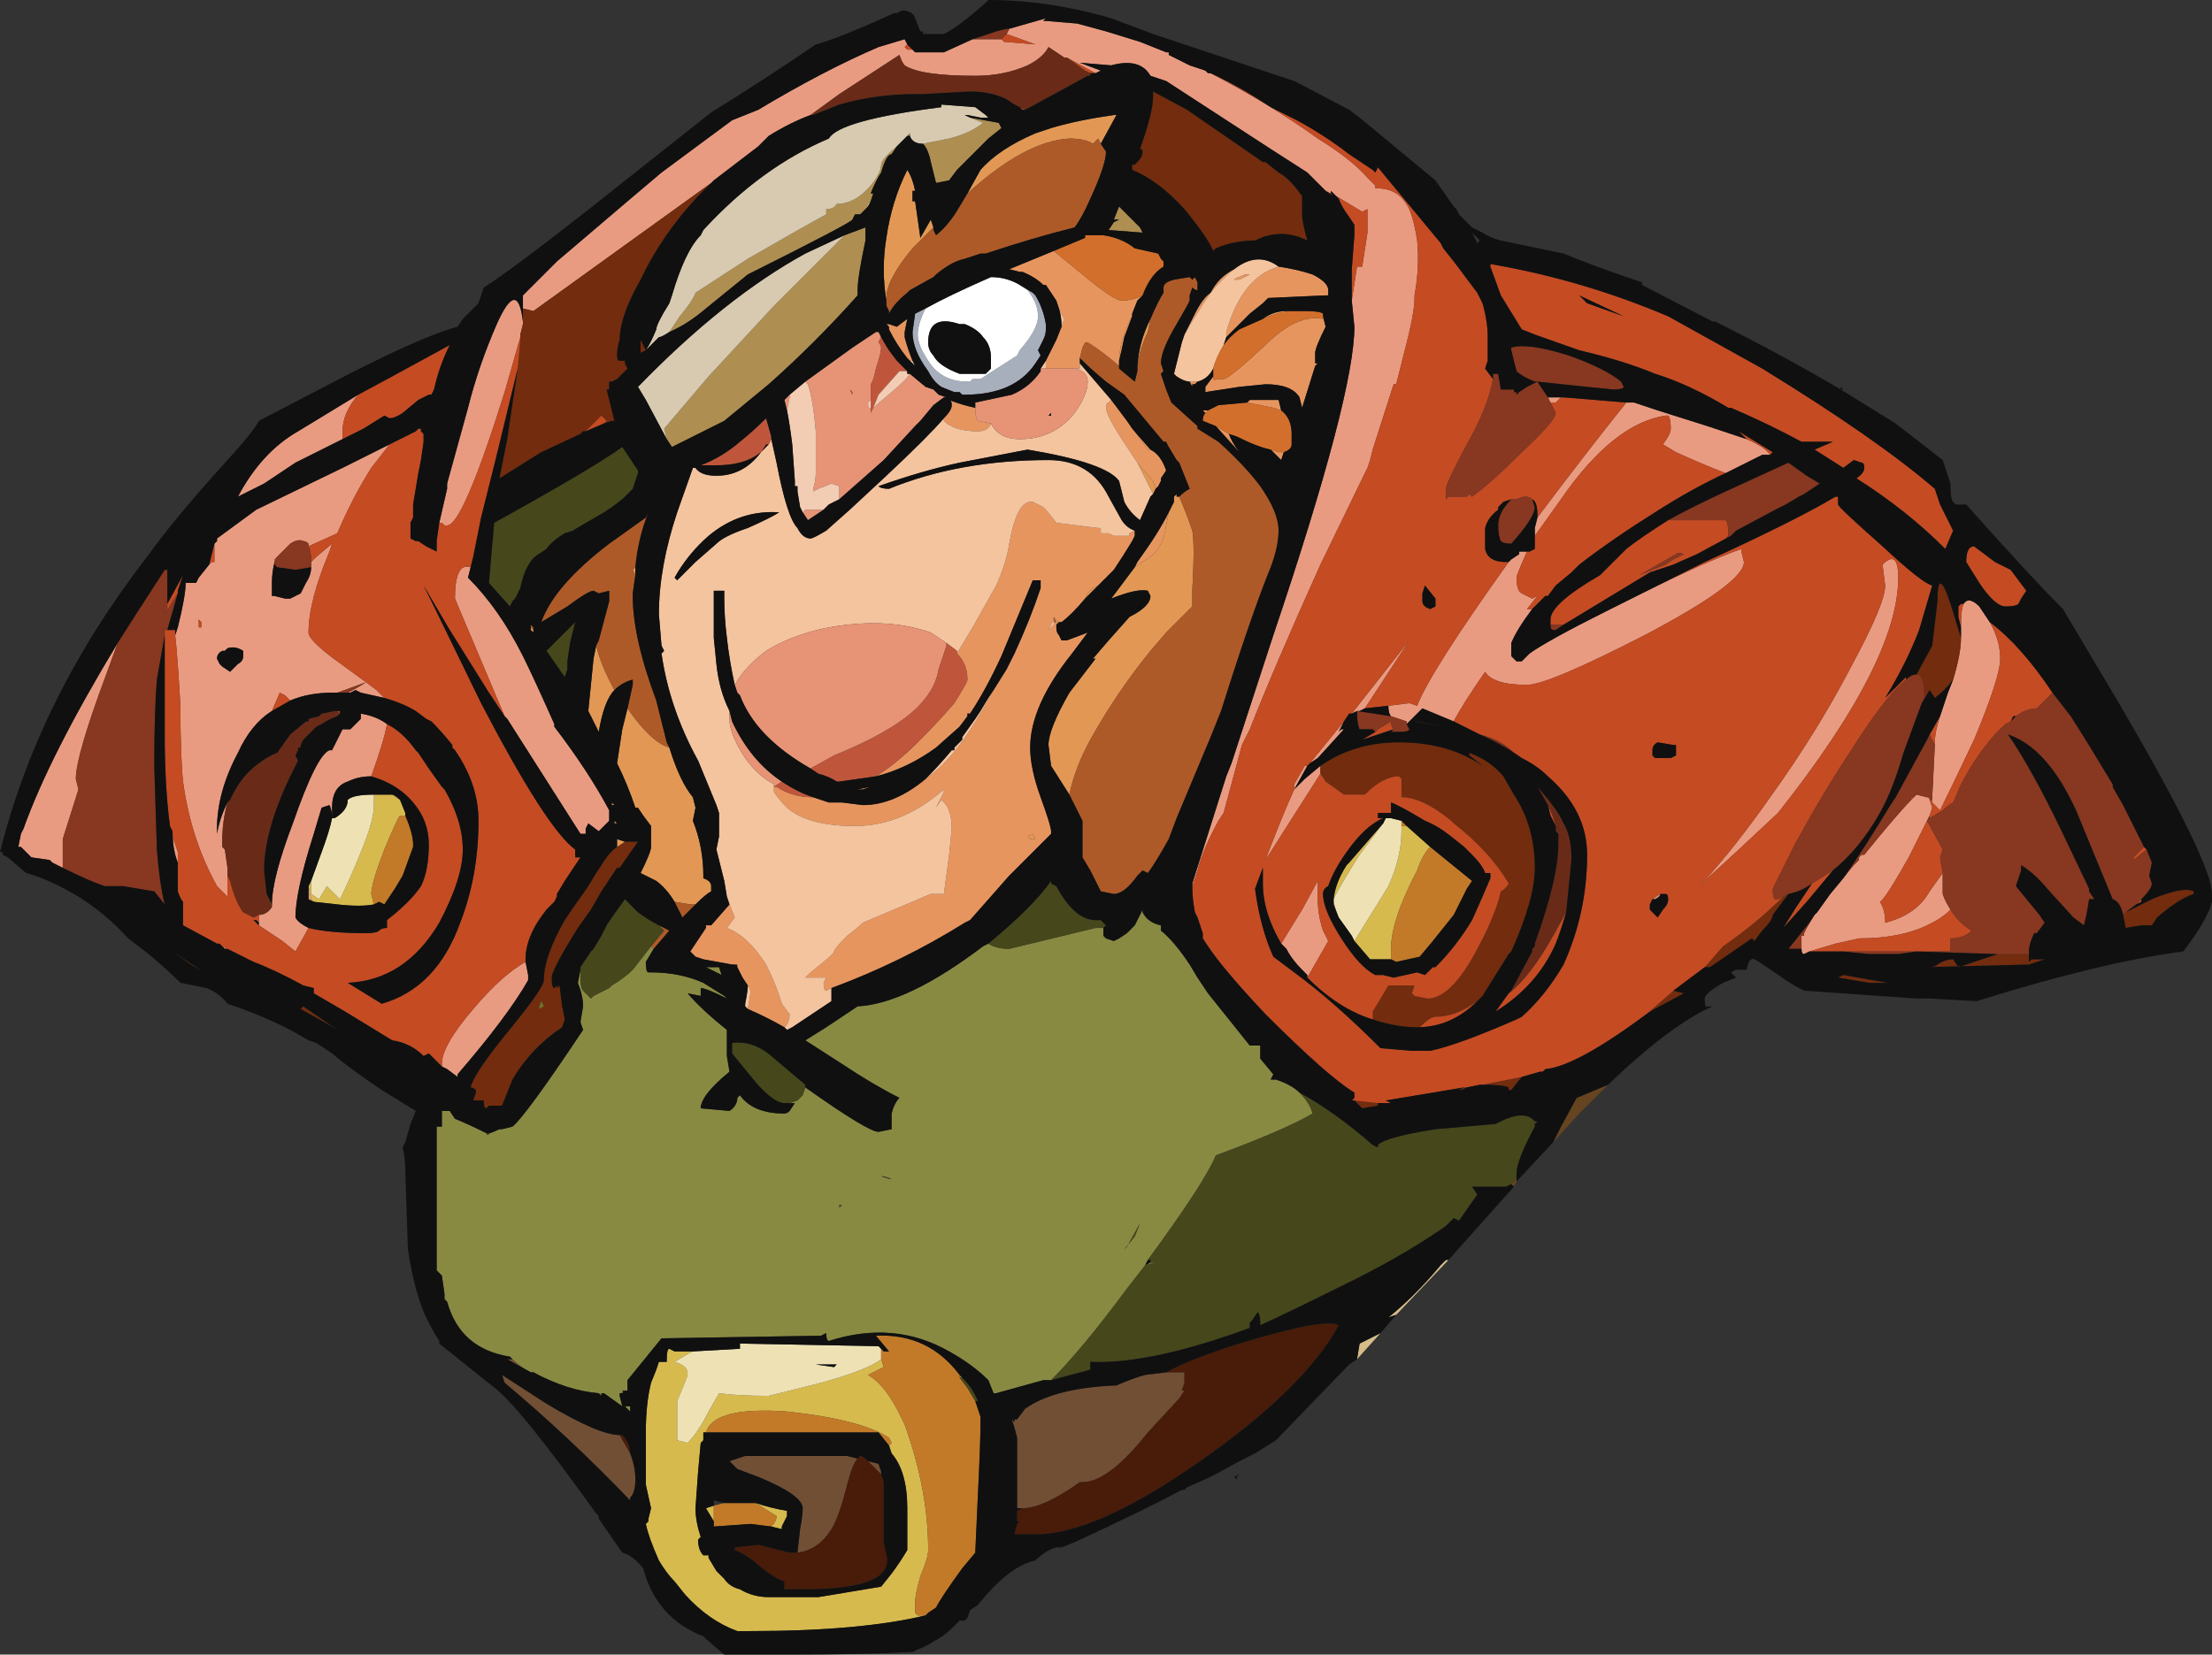 <?xml version="1.0" encoding="UTF-8" standalone="no"?>
<svg xmlns:ffdec="https://www.free-decompiler.com/flash" xmlns:xlink="http://www.w3.org/1999/xlink" ffdec:objectType="shape" height="31.65px" width="42.3px" xmlns="http://www.w3.org/2000/svg">
  <rect width="100%" height="100%" fill="#333333" stroke="none"/>
  <g transform="matrix(1.0, 0.0, 0.0, 1.0, 21.15, 31.65)">
    <path d="M-1.85 -31.1 L-1.15 -31.3 -1.2 -31.25 -1.15 -31.25 -0.55 -31.2 0.0 -31.05 0.65 -30.85 1.15 -30.65 1.2 -30.65 1.2 -30.6 1.6 -30.4 1.9 -30.3 1.95 -30.25 2.0 -30.25 Q3.15 -29.65 4.05 -29.0 4.7 -28.6 5.0 -28.25 L5.15 -28.1 5.15 -28.05 Q5.4 -28.05 5.55 -27.95 5.7 -27.85 5.8 -27.65 5.9 -27.4 5.95 -27.05 6.0 -26.55 5.9 -26.0 L5.9 -25.95 Q5.9 -25.65 5.7 -24.9 L5.55 -24.3 5.5 -24.3 5.1 -23.05 5.05 -22.85 5.0 -22.7 4.95 -22.6 4.1 -20.85 Q3.2 -18.85 2.75 -17.7 L2.6 -17.4 2.25 -16.1 2.15 -15.95 Q1.85 -15.4 1.75 -15.0 L1.65 -14.7 1.65 -14.75 2.3 -16.8 2.4 -17.05 3.2 -19.5 Q4.75 -24.1 4.75 -25.4 L4.7 -25.9 4.8 -26.55 4.9 -26.55 5.0 -27.2 5.0 -27.65 4.9 -27.6 4.4 -27.9 4.3 -28.0 4.3 -27.95 4.2 -28.0 3.85 -28.35 3.15 -28.8 1.15 -30.1 0.85 -30.2 Q0.65 -30.55 0.1 -30.4 L-0.5 -30.45 -0.1 -30.3 -0.2 -30.25 -0.75 -30.55 -0.8 -30.55 -1.1 -30.75 Q-1.2 -30.55 -1.5 -30.4 -1.95 -30.2 -2.5 -30.2 -3.55 -30.2 -3.85 -30.4 -3.9 -30.45 -3.95 -30.6 L-5.1 -29.85 -5.65 -29.45 Q-6.05 -29.3 -6.45 -29.05 L-6.65 -28.85 -7.5 -28.2 -7.55 -28.15 -10.95 -25.7 -11.15 -25.75 -11.15 -26.0 -10.5 -26.65 -9.15 -27.8 -8.5 -28.35 -7.15 -29.35 -6.65 -29.55 Q-5.4 -30.3 -4.35 -30.75 L-3.85 -30.9 -3.8 -30.8 -3.85 -30.75 -3.8 -30.7 -3.7 -30.7 -3.65 -30.65 -3.1 -30.65 -2.55 -30.9 -2.0 -30.9 -1.95 -30.85 -1.35 -30.8 -1.9 -31.0 -1.85 -31.1 M8.45 -24.05 L8.7 -24.05 8.6 -23.95 8.5 -23.95 8.45 -24.05 M9.95 -23.95 L10.1 -23.95 10.4 -23.85 10.55 -23.8 11.5 -23.5 12.25 -23.25 Q12.6 -23.1 12.7 -22.95 L12.55 -22.95 11.85 -22.6 Q11.45 -22.75 10.9 -23.0 L10.65 -23.15 Q10.8 -23.35 10.8 -23.45 10.8 -23.65 10.75 -23.7 L10.7 -23.7 Q9.7 -23.55 8.7 -22.1 L8.2 -21.4 8.2 -21.25 8.2 -21.55 8.25 -21.75 Q9.15 -22.95 9.95 -23.95 M8.15 -20.0 Q7.85 -19.6 7.75 -19.35 L7.75 -19.1 7.85 -19.0 7.95 -19.0 8.1 -19.15 Q8.45 -19.4 9.55 -19.95 L10.25 -20.3 Q11.45 -20.9 12.15 -21.15 L12.15 -21.1 12.2 -20.9 Q12.2 -20.5 10.3 -19.5 8.45 -18.55 8.05 -18.55 7.4 -18.55 7.25 -18.8 6.8 -18.15 6.65 -17.85 L6.05 -18.1 5.75 -17.8 5.75 -17.85 5.45 -17.95 Q5.4 -18.0 5.4 -18.15 L5.8 -18.2 5.95 -18.15 Q6.2 -18.8 7.7 -20.9 L7.75 -20.95 7.9 -21.05 7.9 -21.1 8.05 -21.1 Q7.85 -20.65 7.85 -20.6 7.85 -20.35 7.95 -20.3 L8.15 -20.2 8.25 -20.25 8.05 -20.0 8.15 -20.0 M16.35 -19.45 L16.35 -19.65 Q16.35 -20.0 16.4 -20.1 16.5 -20.25 16.7 -20.05 L16.9 -19.75 Q17.1 -19.4 17.1 -19.05 17.1 -18.7 16.6 -17.5 16.1 -16.45 15.95 -16.15 L15.8 -16.3 15.8 -16.35 15.8 -16.4 15.85 -17.4 15.85 -17.45 Q15.85 -17.65 15.95 -17.95 L16.1 -18.4 16.2 -18.65 Q16.35 -19.15 16.35 -19.45 M13.45 -13.45 L13.35 -13.4 Q13.3 -13.4 13.3 -13.5 L13.3 -13.65 13.3 -13.7 13.3 -13.75 13.35 -13.75 13.35 -13.8 13.4 -13.9 13.55 -14.15 13.6 -14.2 13.85 -14.55 14.3 -15.1 14.4 -15.2 14.4 -15.25 14.45 -15.3 14.5 -15.3 Q15.15 -16.1 15.4 -16.35 L15.45 -16.4 15.5 -16.45 15.7 -16.4 Q15.75 -16.4 15.75 -16.35 L15.8 -16.2 15.75 -16.05 15.7 -15.95 15.35 -15.25 Q14.9 -14.45 14.8 -14.4 14.9 -14.25 14.9 -14.0 15.5 -14.15 15.75 -14.6 L16.0 -14.95 Q16.0 -14.65 16.0 -14.55 16.05 -14.4 16.15 -14.25 16.0 -14.1 15.8 -14.0 15.25 -13.7 14.4 -13.7 L13.95 -13.6 13.45 -13.45 M-12.15 -20.8 L-12.2 -20.6 Q-11.6 -20.0 -11.15 -19.1 -10.95 -18.7 -10.55 -17.8 L-10.55 -17.75 Q-9.9 -16.9 -9.5 -16.15 L-9.5 -15.95 -9.7 -15.75 -9.9 -15.9 -9.95 -15.8 -9.95 -15.7 -10.05 -15.7 -11.45 -17.9 -11.5 -17.95 -12.45 -20.2 Q-12.45 -20.9 -12.15 -20.8 M-11.1 -13.25 L-11.05 -13.0 -11.05 -12.9 Q-11.45 -12.2 -12.4 -11.1 L-12.4 -11.05 -12.6 -11.2 -12.7 -11.25 -12.7 -11.3 Q-12.7 -11.65 -12.1 -12.35 -11.55 -13.0 -11.1 -13.25 M-16.85 -13.5 L-16.95 -13.6 -17.0 -13.6 -16.8 -13.5 -16.85 -13.5 M-17.75 -15.15 Q-17.85 -15.4 -17.85 -15.75 L-17.9 -15.85 -17.85 -15.65 -17.75 -15.35 -17.75 -15.15 M-19.95 -15.05 L-20.15 -15.15 -20.2 -15.2 -20.55 -15.25 -20.75 -15.45 -20.8 -15.45 -20.75 -15.7 -20.7 -15.8 Q-20.2 -17.2 -18.9 -19.35 L-19.1 -18.8 Q-19.7 -17.2 -19.7 -16.75 L-19.65 -16.55 -19.95 -15.6 -19.95 -15.05 M-17.8 -19.5 L-17.75 -19.65 Q-17.6 -20.25 -17.6 -20.5 L-17.4 -20.5 -17.35 -20.6 -17.15 -20.85 -17.1 -20.9 -17.05 -20.9 -17.05 -21.25 -17.0 -21.3 -17.0 -21.35 -16.25 -21.9 -14.6 -22.7 -13.7 -23.15 -14.05 -22.7 Q-14.4 -22.15 -14.7 -21.45 L-15.25 -21.2 -15.25 -21.25 Q-15.3 -21.3 -15.35 -21.3 -15.45 -21.35 -15.6 -21.25 L-15.85 -21.0 -15.9 -20.95 -15.9 -20.9 Q-15.95 -20.7 -15.95 -20.5 L-15.95 -20.25 -15.9 -20.25 -15.7 -20.2 -15.6 -20.2 -15.4 -20.3 Q-15.35 -20.4 -15.3 -20.5 -15.2 -20.65 -15.2 -20.8 L-15.2 -20.9 -15.1 -21.0 -14.8 -21.25 -14.85 -21.1 Q-15.25 -20.15 -15.25 -19.55 -15.25 -19.4 -14.7 -19.0 L-14.15 -18.6 -13.95 -18.45 -13.8 -18.3 -14.25 -18.4 -14.35 -18.45 -14.45 -18.4 -14.5 -18.4 Q-14.3 -18.5 -14.15 -18.6 L-14.7 -18.4 -14.8 -18.4 Q-15.25 -18.4 -15.6 -18.25 L-15.7 -18.35 -15.8 -18.4 -15.95 -18.05 Q-16.35 -17.8 -16.6 -17.25 -17.0 -16.5 -17.0 -15.8 L-17.0 -15.7 Q-16.95 -16.0 -16.8 -16.3 -16.9 -15.95 -16.9 -15.55 L-16.9 -15.45 -16.85 -15.4 -16.8 -15.05 -16.8 -14.9 -16.8 -14.5 -17.0 -14.7 Q-17.5 -15.6 -17.65 -16.7 -17.7 -17.2 -17.7 -18.15 -17.75 -19.05 -17.8 -19.5 M-12.75 -21.65 L-12.6 -22.3 -12.6 -22.4 -12.2 -23.85 Q-12.0 -24.65 -11.65 -25.45 -11.25 -26.35 -11.15 -25.5 L-11.15 -25.45 -11.2 -25.25 -11.2 -25.2 -11.5 -24.15 Q-12.3 -21.6 -12.6 -21.6 L-12.65 -21.6 -12.7 -21.65 -12.75 -21.65 M14.85 -20.85 Q15.15 -21.15 15.15 -20.6 15.15 -19.0 12.85 -16.1 12.0 -15.3 11.5 -14.85 L11.35 -14.7 Q12.0 -15.4 12.7 -16.4 13.6 -17.65 14.25 -18.9 14.9 -20.1 14.9 -20.45 L14.85 -20.85 M3.35 -13.6 L3.75 -14.25 4.05 -14.8 4.05 -14.45 Q4.05 -14.15 4.15 -13.85 L4.25 -13.65 3.85 -12.95 3.85 -13.0 3.75 -13.1 Q3.55 -13.3 3.45 -13.5 L3.35 -13.6 M4.1 -16.85 L3.05 -15.2 Q3.35 -16.0 3.6 -16.55 L3.6 -16.65 3.8 -17.0 3.85 -17.0 3.6 -16.55 3.8 -16.75 4.1 -17.0 4.1 -16.85 M3.9 -17.05 L4.55 -17.85 4.45 -17.65 4.5 -17.7 4.55 -17.7 4.05 -17.15 3.9 -17.05 M4.7 -18.0 L5.8 -19.4 4.95 -18.1 4.85 -18.05 4.8 -18.05 4.7 -18.0 M10.45 -14.45 L10.6 -14.55 Q10.6 -14.5 10.5 -14.45 L10.45 -14.45 M-14.6 -23.25 L-15.5 -22.8 -16.1 -22.4 -16.6 -22.15 Q-16.15 -23.0 -15.45 -23.4 L-14.3 -24.1 Q-14.6 -23.75 -14.6 -23.4 L-14.6 -23.25 M-13.75 -17.8 Q-13.8 -17.5 -14.05 -16.8 -14.3 -16.8 -14.5 -16.7 -14.8 -16.6 -14.8 -16.2 L-14.8 -16.05 -14.8 -16.0 Q-14.8 -16.15 -14.85 -16.25 L-15.0 -16.2 -15.15 -15.7 Q-15.5 -14.6 -15.5 -14.1 L-15.5 -14.1 Q-15.45 -14.0 -15.25 -13.9 L-15.5 -13.45 -15.75 -13.65 -16.2 -13.95 -16.2 -14.0 -16.2 -14.15 Q-16.05 -14.15 -15.95 -14.3 L-15.95 -14.35 Q-15.95 -14.85 -15.55 -15.9 -15.1 -17.2 -14.85 -17.3 L-14.8 -17.3 -14.6 -17.7 -14.45 -17.7 -14.25 -17.9 -14.25 -18.0 Q-13.95 -17.95 -13.75 -17.8 M-17.35 -19.8 L-17.35 -19.65 -17.3 -19.65 -17.3 -19.75 -17.35 -19.8 M-16.6 -18.95 Q-16.5 -19.0 -16.5 -19.1 L-16.5 -19.2 Q-16.65 -19.3 -16.8 -19.25 L-16.85 -19.2 -16.9 -19.2 Q-17.0 -19.15 -17.0 -19.05 L-16.95 -18.95 -16.9 -18.9 -16.75 -18.8 -16.6 -18.95 M-15.15 -14.4 L-15.25 -14.45 -15.25 -14.7 -15.2 -14.45 -15.15 -14.4" fill="#e99b81" fill-rule="evenodd" stroke="none"/>
    <path d="M15.5 -18.75 L15.8 -19.3 15.9 -20.15 Q15.9 -20.85 16.15 -20.1 L16.35 -19.45 Q16.35 -19.15 16.2 -18.65 16.05 -18.45 15.85 -18.3 L15.75 -18.45 15.6 -18.2 15.65 -18.3 Q15.65 -18.75 15.5 -18.75 M19.5 -14.2 L20.0 -14.45 Q20.6 -14.7 20.8 -14.6 L20.8 -14.55 Q20.5 -14.45 20.1 -14.1 L20.0 -13.95 19.8 -13.95 19.5 -13.9 19.45 -14.15 19.5 -14.2 M17.65 -13.4 L17.65 -13.25 17.7 -13.3 17.95 -13.3 17.65 -13.2 15.7 -13.15 Q15.85 -13.15 15.9 -13.2 16.05 -13.3 16.2 -13.3 L16.3 -13.15 17.05 -13.4 17.65 -13.4 M13.05 -14.55 L12.75 -14.15 Q12.75 -14.05 12.55 -13.85 L12.4 -13.65 12.35 -13.7 11.55 -13.15 11.45 -13.15 11.8 -13.55 Q12.45 -14.0 12.95 -14.5 L13.05 -14.55 M10.85 -12.7 L11.05 -12.65 10.4 -12.3 10.45 -12.35 10.85 -12.7 M8.4 -11.2 L8.35 -11.15 8.4 -11.15 8.4 -11.2 M7.95 -11.05 L7.75 -10.8 7.7 -10.8 7.7 -10.85 Q7.6 -10.9 7.2 -10.9 L7.95 -11.05 M6.9 -10.85 L6.8 -10.8 6.75 -10.8 6.85 -10.85 6.9 -10.85 M5.2 -10.55 L5.2 -10.5 4.9 -10.45 4.75 -10.6 5.2 -10.55 M-7.55 -28.15 L-7.8 -27.9 Q-8.5 -27.15 -8.9 -26.3 -9.3 -25.6 -9.3 -25.15 -9.35 -25.0 -9.35 -24.85 -9.35 -24.75 -9.3 -24.75 L-9.2 -24.75 -9.2 -24.7 -9.15 -24.6 -9.35 -24.4 -9.45 -24.35 -9.5 -24.35 -9.5 -24.2 -9.55 -24.2 -9.4 -23.6 -9.45 -23.6 -9.6 -23.55 -9.55 -23.6 -9.65 -23.7 -9.95 -23.4 -10.0 -23.4 -10.05 -23.35 -10.8 -23.0 -11.6 -22.5 -11.45 -23.25 -11.25 -24.6 -11.2 -25.15 -11.2 -25.2 -11.2 -25.25 -11.15 -25.45 -11.15 -25.5 -11.15 -25.75 -10.95 -25.7 -7.55 -28.15 M0.9 -29.8 L0.9 -29.9 1.55 -29.55 3.0 -28.55 3.05 -28.55 3.3 -28.35 Q3.5 -28.25 3.75 -27.9 L3.75 -27.55 Q3.75 -27.4 3.85 -27.05 3.35 -27.3 2.85 -27.05 2.45 -27.05 2.1 -26.9 L2.05 -26.85 Q1.95 -27.1 1.5 -27.65 1.0 -28.2 0.5 -28.4 L0.5 -28.5 0.55 -28.5 0.6 -28.55 Q0.7 -28.65 0.7 -28.75 0.7 -28.8 0.65 -28.8 0.9 -29.5 0.9 -29.8 M5.1 -12.15 L5.1 -12.3 5.4 -12.8 5.9 -12.8 5.85 -12.65 5.9 -12.6 6.15 -12.55 Q6.6 -12.55 7.1 -13.5 7.45 -14.15 7.55 -14.6 7.65 -14.65 7.7 -14.75 7.35 -15.35 6.65 -15.9 L6.6 -15.95 Q6.05 -16.4 5.65 -16.4 L5.65 -16.5 Q5.65 -16.7 5.65 -16.75 L5.6 -16.8 Q5.3 -16.8 4.95 -16.45 L4.55 -16.45 4.2 -16.7 4.1 -16.85 4.1 -17.0 Q4.75 -17.45 5.6 -17.45 6.55 -17.45 7.2 -17.0 L6.95 -17.2 6.95 -17.25 Q7.35 -17.1 7.6 -16.8 L7.8 -16.45 Q8.2 -15.85 8.2 -15.05 8.2 -14.45 7.75 -13.45 L7.7 -13.4 7.2 -12.6 7.1 -12.5 Q6.7 -12.2 6.3 -12.2 6.2 -12.2 6.0 -12.0 L5.95 -12.0 Q5.55 -12.0 5.1 -12.15 M14.95 -12.85 L14.6 -12.85 14.0 -12.95 14.1 -13.0 14.95 -12.85 M-8.8 -24.95 L-8.9 -24.9 -8.9 -25.15 -8.8 -24.95 M-9.35 -15.45 L-9.2 -15.55 -8.95 -15.55 -9.3 -15.05 -9.35 -15.05 -9.65 -14.6 -9.85 -14.25 -10.1 -13.9 Q-10.6 -13.1 -10.6 -12.95 -10.6 -12.75 -10.55 -12.75 L-10.5 -12.8 -10.5 -12.75 -10.45 -12.8 -10.4 -12.4 -10.35 -12.15 -10.4 -12.0 Q-11.0 -11.6 -11.35 -11.0 L-11.55 -10.5 -11.8 -10.5 -11.85 -10.45 Q-11.9 -10.45 -11.9 -10.6 L-12.1 -10.6 -12.05 -10.75 -12.05 -10.8 Q-12.1 -10.85 -12.15 -10.85 -12.1 -11.1 -11.45 -11.9 -10.75 -12.75 -10.75 -12.9 -10.75 -13.35 -10.35 -14.05 L-10.25 -14.2 -9.9 -14.7 -9.75 -14.95 -9.65 -15.1 Q-9.5 -15.35 -9.35 -15.45 M-16.1 -12.25 L-16.1 -12.25 M-14.95 -12.1 L-15.4 -12.35 -15.35 -12.4 -14.7 -11.95 -14.95 -12.1 M-17.25 -13.05 L-17.5 -13.2 -17.85 -13.45 -17.25 -13.05 M-10.8 -12.5 L-10.85 -12.35 -10.75 -12.4 -10.8 -12.5" fill="#732c0d" fill-rule="evenodd" stroke="none"/>
    <path d="M-2.65 -27.95 L-2.4 -28.4 Q-2.05 -28.8 -1.35 -29.1 L-1.05 -29.2 Q-0.55 -29.35 0.15 -29.45 L0.2 -29.45 -0.1 -28.9 -0.15 -29.0 -0.25 -28.9 Q-0.4 -29.0 -0.7 -29.0 -1.55 -28.95 -2.65 -27.95 M-4.15 -25.65 L-4.15 -25.65 M-4.2 -25.9 Q-4.3 -26.5 -4.2 -27.1 -4.1 -27.8 -3.8 -28.4 -3.7 -28.25 -3.65 -28.0 L-3.7 -28.0 -3.7 -27.8 -3.65 -27.8 -3.55 -27.1 -3.35 -27.45 -3.3 -27.3 -3.7 -26.9 Q-4.2 -26.3 -4.2 -25.95 L-4.2 -25.9 M-0.7 -16.45 L-1.05 -17.0 -1.1 -17.4 Q-1.1 -17.7 -0.7 -18.4 L-0.2 -19.05 -0.25 -19.05 0.05 -19.4 0.45 -19.85 Q0.85 -20.05 0.85 -20.25 L0.8 -20.35 Q0.6 -20.4 0.1 -20.2 L0.55 -20.8 0.85 -21.0 Q1.1 -21.2 1.15 -21.6 L1.2 -21.85 1.3 -22.05 1.3 -22.15 1.35 -22.2 1.35 -22.15 1.4 -22.15 Q1.55 -21.8 1.65 -21.5 1.7 -21.25 1.65 -20.35 L1.65 -20.05 1.15 -19.55 0.85 -19.2 Q0.2 -18.4 -0.3 -17.5 -0.6 -16.95 -0.7 -16.45 M1.2 -23.1 L1.15 -23.2 1.15 -23.15 1.2 -23.1 M0.4 -23.6 L0.5 -23.45 0.85 -23.05 0.8 -23.05 0.4 -23.6 M0.95 -22.3 L0.9 -22.2 0.6 -22.8 Q0.8 -22.55 0.9 -22.45 L0.95 -22.3 M-0.15 -20.45 L-0.4 -20.2 -0.35 -20.3 -0.25 -20.4 -0.15 -20.45 M-0.9 -19.75 L-0.95 -19.7 -0.95 -19.75 -1.0 -19.85 -0.9 -19.75 M0.5 -25.6 L0.35 -25.2 Q0.3 -24.95 0.25 -24.75 L0.25 -24.6 0.25 -24.65 0.25 -24.7 Q0.25 -25.15 0.5 -25.6 M0.6 -24.55 Q0.6 -25.05 0.85 -25.55 L0.8 -25.3 Q0.65 -25.0 0.6 -24.65 L0.6 -24.55 M-9.75 -19.3 Q-9.65 -18.9 -9.4 -18.45 -9.6 -18.25 -9.7 -17.65 L-9.9 -18.05 -9.8 -19.05 -9.75 -19.3 M-9.15 -18.1 Q-8.7 -17.45 -8.35 -17.35 -8.15 -16.7 -7.9 -16.4 L-7.85 -16.2 -7.9 -15.95 Q-7.7 -15.45 -7.7 -14.9 L-7.7 -14.85 Q-7.55 -14.8 -7.55 -14.7 L-7.55 -14.6 Q-7.65 -14.55 -7.85 -14.35 L-7.95 -14.35 -8.25 -14.4 Q-8.4 -14.65 -8.6 -14.8 L-8.9 -14.95 Q-8.7 -15.35 -8.7 -15.45 L-8.7 -15.8 -8.7 -15.85 -8.85 -16.05 -8.95 -16.2 -9.0 -16.2 Q-9.15 -16.65 -9.35 -17.05 L-9.25 -17.7 -9.15 -18.1 M-9.0 -20.65 L-9.05 -20.75 -9.0 -20.8 -9.0 -20.65 M-11.0 -19.65 L-10.95 -19.6 -10.95 -19.55 -11.0 -19.6 -11.0 -19.65 M-9.35 -15.45 L-9.35 -15.6 -9.2 -15.55 -9.35 -15.45 M-9.3 -15.9 L-9.4 -15.9 -9.4 -15.95 -9.35 -15.9 -9.3 -15.9 M-9.45 -16.3 L-9.4 -16.25 -9.45 -16.25 -9.45 -16.3 M-9.75 -16.9 L-9.75 -16.9 M-1.5 -15.65 L-1.4 -15.7 -1.35 -15.6 -1.45 -15.6 -1.5 -15.65" fill="#e29854" fill-rule="evenodd" stroke="none"/>
    <path d="M2.0 -30.25 Q2.55 -30.0 3.15 -29.6 L3.65 -29.35 Q4.2 -29.05 4.65 -28.7 L5.1 -28.4 5.15 -28.35 5.2 -28.45 6.4 -27.0 6.45 -26.9 6.65 -26.65 7.1 -26.05 7.2 -25.85 Q7.3 -25.5 7.3 -25.2 L7.3 -24.75 7.25 -24.6 7.4 -24.4 Q7.3 -23.85 6.9 -23.15 6.5 -22.4 6.5 -22.3 L6.5 -22.1 6.55 -22.15 6.9 -22.15 6.95 -22.2 7.0 -22.15 Q7.35 -22.4 7.9 -22.95 8.6 -23.6 8.6 -23.75 L8.5 -23.95 8.6 -23.95 8.7 -24.05 8.75 -24.05 9.95 -23.95 Q9.15 -22.95 8.25 -21.75 L8.25 -21.8 Q8.25 -22.05 8.15 -22.1 8.05 -22.2 7.85 -22.1 L7.75 -22.1 7.6 -22.05 7.5 -21.95 7.5 -21.9 Q7.3 -21.75 7.25 -21.55 L7.25 -21.15 Q7.3 -20.9 7.65 -20.9 L7.7 -20.9 Q6.2 -18.8 5.95 -18.15 L5.8 -18.2 5.4 -18.15 4.95 -18.1 5.8 -19.4 4.7 -18.0 4.65 -18.0 4.55 -17.85 3.9 -17.05 3.85 -17.0 3.8 -17.0 3.6 -16.65 3.6 -16.55 Q3.35 -16.0 3.05 -15.2 L4.1 -16.85 4.2 -16.7 4.55 -16.45 4.95 -16.45 Q5.3 -16.8 5.6 -16.8 L5.65 -16.75 Q5.65 -16.7 5.65 -16.5 L5.65 -16.4 Q6.05 -16.4 6.6 -15.95 L6.65 -15.9 Q7.35 -15.35 7.7 -14.75 7.65 -14.65 7.55 -14.6 7.45 -14.15 7.1 -13.5 6.6 -12.55 6.15 -12.55 L5.9 -12.6 5.85 -12.65 5.9 -12.8 5.4 -12.8 5.1 -12.3 5.1 -12.15 Q4.45 -12.35 3.85 -12.95 L4.25 -13.65 4.15 -13.85 Q4.05 -14.15 4.05 -14.45 L4.05 -14.8 3.75 -14.25 3.35 -13.6 Q3.0 -14.2 3.0 -14.75 L3.0 -15.05 2.85 -14.65 Q2.95 -13.9 3.2 -13.35 L3.6 -13.05 Q4.35 -12.5 5.25 -11.6 L5.85 -11.55 6.2 -11.55 Q6.7 -11.65 7.85 -12.15 L7.95 -12.2 Q8.4 -12.6 8.75 -13.2 9.2 -14.2 9.2 -15.3 9.2 -16.15 8.45 -16.8 8.25 -17.0 7.95 -17.15 L7.8 -17.25 Q7.55 -17.5 7.15 -17.6 L6.65 -17.85 Q6.8 -18.15 7.25 -18.8 7.4 -18.55 8.05 -18.55 8.45 -18.55 10.3 -19.5 12.2 -20.5 12.2 -20.9 L12.15 -21.1 12.15 -21.15 Q11.45 -20.9 10.25 -20.3 L9.55 -19.95 11.45 -20.9 Q13.2 -21.7 13.95 -22.15 L14.0 -22.15 14.0 -22.0 Q14.0 -21.95 14.85 -21.2 15.6 -20.5 15.8 -20.45 L15.55 -19.6 Q15.3 -18.95 14.9 -18.3 L15.3 -18.7 15.3 -18.65 Q14.95 -18.4 14.25 -17.3 13.75 -16.55 13.2 -15.55 L12.75 -14.65 Q12.75 -14.45 12.8 -14.45 L12.85 -14.45 12.95 -14.5 Q12.45 -14.0 11.8 -13.55 L11.45 -13.15 10.85 -12.7 10.45 -12.35 10.4 -12.3 Q9.0 -11.25 8.4 -11.2 L8.4 -11.15 8.3 -11.15 7.95 -11.05 7.2 -10.9 7.15 -10.9 6.9 -10.85 6.85 -10.85 5.35 -10.6 5.45 -10.55 5.2 -10.55 4.75 -10.6 4.7 -10.6 4.75 -10.65 4.75 -10.75 Q4.25 -11.05 3.05 -12.25 2.25 -13.1 1.95 -13.55 L1.85 -13.7 1.85 -13.8 1.75 -14.1 1.7 -14.2 Q1.65 -14.45 1.65 -14.7 L1.75 -15.0 Q1.85 -15.4 2.15 -15.95 L2.25 -16.1 2.6 -17.4 2.75 -17.7 Q3.2 -18.85 4.1 -20.85 L4.95 -22.6 5.0 -22.7 5.05 -22.85 5.1 -23.05 5.5 -24.3 5.55 -24.3 5.7 -24.9 Q5.9 -25.65 5.9 -25.95 L5.9 -26.0 Q6.0 -26.55 5.95 -27.05 5.9 -27.4 5.8 -27.65 5.7 -27.85 5.55 -27.95 5.4 -28.05 5.15 -28.05 L5.15 -28.1 5.0 -28.25 Q4.7 -28.6 4.05 -29.0 3.15 -29.65 2.0 -30.25 M7.85 -24.15 L7.85 -24.1 7.85 -24.15 M10.4 -23.85 L10.55 -23.8 10.4 -23.85 M12.25 -23.25 L12.1 -23.4 12.75 -23.0 12.7 -22.95 Q12.6 -23.1 12.25 -23.25 M11.85 -22.6 Q11.2 -22.3 10.5 -21.85 9.7 -21.35 9.05 -20.85 L8.9 -20.7 8.6 -20.45 8.45 -20.25 8.4 -20.25 8.15 -20.0 8.05 -20.0 8.25 -20.25 8.15 -20.2 7.95 -20.3 Q7.85 -20.35 7.85 -20.6 7.85 -20.65 8.05 -21.1 L8.1 -21.1 8.2 -21.15 8.2 -21.25 8.2 -21.4 8.7 -22.1 Q9.7 -23.55 10.7 -23.7 L10.75 -23.7 Q10.8 -23.65 10.8 -23.45 10.8 -23.35 10.65 -23.15 L10.9 -23.0 Q11.45 -22.75 11.85 -22.6 M16.35 -19.65 L16.3 -19.85 16.3 -20.05 16.35 -20.1 16.4 -20.1 Q16.35 -20.0 16.35 -19.65 M16.9 -19.75 Q17.5 -19.3 18.1 -18.4 L17.8 -18.1 Q17.6 -18.1 17.4 -17.95 L17.35 -17.95 17.3 -17.85 17.2 -17.8 Q16.75 -17.4 16.35 -16.65 L16.2 -16.3 Q16.1 -16.25 16.0 -16.15 L15.75 -16.0 15.75 -16.05 15.8 -16.2 15.75 -16.35 15.8 -16.35 15.8 -16.3 15.95 -16.15 Q16.1 -16.45 16.6 -17.5 17.1 -18.7 17.1 -19.05 17.1 -19.4 16.9 -19.75 M19.25 -16.65 L19.25 -16.6 19.2 -16.6 19.25 -16.65 M19.85 -15.45 L19.9 -15.4 19.65 -15.2 19.65 -15.25 19.85 -15.45 M19.8 -14.45 L19.8 -14.4 19.7 -14.35 19.8 -14.45 M18.8 -14.65 L18.8 -14.6 18.8 -14.65 M14.1 -13.45 L13.45 -13.45 13.95 -13.6 14.4 -13.7 Q15.25 -13.7 15.8 -14.0 16.0 -14.1 16.15 -14.25 16.3 -14.0 16.55 -13.85 L16.5 -13.8 Q16.35 -13.7 16.15 -13.7 L16.15 -13.45 14.1 -13.45 M13.45 -14.0 L13.55 -14.15 13.4 -13.9 13.45 -14.0 M13.85 -14.55 L14.1 -14.85 14.25 -15.05 14.4 -15.2 14.3 -15.1 13.85 -14.55 M15.75 -17.6 L15.95 -17.95 Q15.85 -17.65 15.85 -17.45 L15.85 -17.4 15.75 -17.6 M13.9 -15.0 L13.4 -14.4 12.95 -13.9 13.2 -14.3 13.5 -14.75 13.9 -15.0 M4.7 -25.9 L4.7 -26.5 4.75 -27.15 4.75 -27.35 4.65 -27.5 Q4.5 -27.7 4.45 -27.85 L4.4 -27.9 4.9 -27.6 5.0 -27.65 5.0 -27.2 4.9 -26.55 4.8 -26.55 4.7 -25.9 M4.3 -27.95 L4.35 -27.9 4.2 -28.0 4.3 -27.95 M-0.2 -30.25 L-0.3 -30.25 -0.4 -30.3 -0.75 -30.55 -0.2 -30.25 M-1.55 -29.55 L-1.6 -29.55 -1.65 -29.6 -1.55 -29.55 M-9.6 -23.55 L-9.95 -23.4 -9.65 -23.7 -9.55 -23.6 -9.6 -23.55 M-11.25 -24.6 L-11.65 -22.95 -11.95 -21.75 -12.1 -21.0 -12.15 -20.8 Q-12.45 -20.9 -12.45 -20.2 L-11.5 -17.95 -11.8 -18.4 -12.55 -19.6 -13.05 -20.45 -12.9 -20.15 -11.95 -18.2 Q-10.7 -15.8 -10.15 -15.4 L-10.15 -15.25 -10.05 -15.25 -10.35 -14.8 -10.5 -14.55 -10.5 -14.5 -10.55 -14.4 -10.7 -14.25 Q-11.1 -13.75 -11.1 -13.3 L-11.1 -13.25 Q-11.55 -13.0 -12.1 -12.35 -12.7 -11.65 -12.7 -11.3 L-12.7 -11.25 -12.95 -11.5 -13.05 -11.45 Q-13.3 -11.7 -13.65 -11.75 L-14.55 -12.3 -15.15 -12.65 -15.15 -12.75 -15.35 -12.8 Q-15.9 -13.1 -16.3 -13.25 L-16.8 -13.5 -16.85 -13.5 -16.8 -13.5 -17.0 -13.6 -17.65 -13.95 -17.65 -14.4 Q-17.7 -14.45 -17.75 -14.6 L-17.75 -15.15 -17.75 -15.35 -17.85 -15.65 -17.9 -15.85 Q-18.0 -16.6 -18.0 -17.6 L-18.0 -19.5 -18.0 -19.6 -17.95 -19.6 -17.8 -19.6 -17.8 -19.5 Q-17.75 -19.05 -17.7 -18.15 -17.7 -17.2 -17.65 -16.7 -17.5 -15.6 -17.0 -14.7 L-16.8 -14.5 -16.8 -14.9 -16.75 -14.8 Q-16.65 -14.4 -16.5 -14.2 L-16.3 -14.1 -16.2 -14.15 -16.2 -14.0 -16.25 -14.05 -16.3 -14.05 -16.2 -13.95 -15.75 -13.65 -15.5 -13.45 -15.25 -13.9 Q-14.85 -13.8 -14.15 -13.8 -13.95 -13.8 -13.9 -13.85 -13.85 -13.9 -13.75 -13.9 L-13.75 -14.05 Q-13.3 -14.4 -13.1 -14.7 -12.95 -15.0 -12.95 -15.5 -12.95 -15.95 -13.25 -16.3 -13.5 -16.6 -13.9 -16.75 L-14.05 -16.8 Q-13.8 -17.5 -13.75 -17.8 -13.45 -17.65 -13.2 -17.3 L-13.15 -17.25 -12.95 -16.95 -12.7 -16.6 -12.65 -16.55 Q-12.3 -15.95 -12.3 -15.4 -12.3 -14.85 -12.75 -14.0 -13.4 -12.9 -14.5 -12.85 L-13.85 -12.45 Q-12.8 -12.75 -12.35 -14.0 -12.0 -14.9 -12.0 -15.95 -12.0 -16.65 -12.45 -17.3 L-12.5 -17.35 -12.5 -17.4 Q-12.7 -17.65 -12.9 -17.85 L-13.0 -17.9 -13.2 -18.05 Q-13.45 -18.2 -13.8 -18.3 L-13.95 -18.45 -14.15 -18.6 -14.15 -18.6 -14.7 -19.0 Q-15.25 -19.4 -15.25 -19.55 -15.25 -20.15 -14.85 -21.1 L-14.8 -21.25 -15.1 -21.0 -15.2 -20.9 -15.2 -20.95 Q-15.2 -21.1 -15.25 -21.2 L-14.7 -21.45 Q-14.4 -22.15 -14.05 -22.7 L-13.7 -23.15 -13.2 -23.4 -13.15 -23.45 -13.1 -23.45 -13.1 -23.4 -13.05 -23.35 -13.05 -23.2 -13.1 -22.85 -13.15 -22.6 -13.25 -22.0 -13.25 -21.75 -13.3 -21.65 -13.3 -21.35 -13.2 -21.3 -13.15 -21.3 -13.0 -21.2 -12.8 -21.1 -12.8 -21.3 -12.75 -21.65 -12.7 -21.65 -12.65 -21.6 -12.6 -21.6 Q-12.3 -21.6 -11.5 -24.15 L-11.2 -25.2 -11.2 -25.15 -11.25 -24.6 M-17.95 -20.1 L-17.65 -20.65 -17.75 -20.35 -17.75 -20.3 -18.0 -19.9 -17.95 -20.0 -17.95 -20.1 M-17.15 -20.85 L-17.05 -21.25 -17.05 -20.9 -17.1 -20.9 -17.15 -20.85 M-3.8 -30.8 L-3.7 -30.7 -3.8 -30.7 -3.85 -30.75 -3.8 -30.8 M-1.9 -31.0 L-1.35 -30.8 -1.95 -30.85 -2.0 -30.9 -1.9 -31.0 M13.55 -23.05 L13.9 -23.2 13.3 -23.2 Q12.65 -23.55 11.95 -23.85 L11.9 -23.85 Q11.15 -24.3 10.5 -24.5 9.9 -24.75 9.05 -24.95 L8.2 -25.25 7.95 -25.35 7.55 -26.0 7.35 -26.55 7.35 -26.6 Q9.1 -26.3 10.75 -25.6 L12.55 -24.6 Q14.75 -23.25 15.85 -22.3 L15.95 -22.0 16.2 -21.5 16.05 -21.15 Q15.3 -21.9 14.35 -22.5 14.5 -22.6 14.5 -22.7 14.5 -22.8 14.45 -22.8 L14.3 -22.85 14.1 -22.7 13.55 -23.05 M10.75 -21.7 L11.85 -21.7 Q11.9 -21.65 11.9 -21.45 L11.9 -21.4 11.85 -21.35 11.95 -21.4 11.3 -21.05 10.85 -20.85 10.4 -20.7 8.75 -19.7 8.5 -19.7 8.5 -19.8 Q8.5 -20.1 9.45 -20.65 L9.95 -21.15 Q10.2 -21.35 10.75 -21.7 M17.0 -20.9 L17.3 -20.75 17.6 -20.35 17.5 -20.2 17.45 -20.1 Q17.4 -20.05 17.2 -20.05 17.0 -20.05 16.7 -20.5 L16.45 -20.9 Q16.45 -21.2 16.6 -21.2 L17.0 -20.9 M14.85 -20.85 L14.9 -20.45 Q14.9 -20.1 14.25 -18.9 13.6 -17.65 12.7 -16.4 12.0 -15.4 11.35 -14.7 L11.5 -14.85 Q12.0 -15.3 12.85 -16.1 15.15 -19.0 15.15 -20.6 15.15 -21.15 14.85 -20.85 M15.7 -15.95 L16.0 -15.4 15.95 -15.25 16.0 -14.95 15.75 -14.6 Q15.5 -14.15 14.9 -14.0 14.9 -14.25 14.8 -14.4 14.9 -14.45 15.35 -15.25 L15.7 -15.95 M15.4 -16.35 L15.4 -16.4 15.45 -16.4 15.4 -16.35 M19.6 -15.95 L19.6 -15.95 M9.15 -25.9 L9.2 -25.85 9.9 -25.6 9.05 -26.0 9.15 -25.9 M5.15 -17.65 L5.2 -17.7 5.45 -17.85 Q5.45 -17.75 5.5 -17.7 L4.9 -17.5 5.15 -17.65 M5.35 -16.0 L5.45 -16.0 5.35 -16.0 M5.2 -16.1 L5.2 -16.0 5.3 -16.0 Q4.95 -15.85 4.6 -15.35 4.35 -15.0 4.25 -14.7 4.15 -14.65 4.15 -14.55 4.15 -14.25 4.5 -13.7 4.85 -13.15 5.15 -13.0 L5.3 -13.0 5.5 -12.95 5.95 -13.05 6.1 -13.0 6.25 -13.15 6.3 -13.15 Q6.7 -13.55 7.0 -14.05 L7.2 -14.5 7.35 -14.85 7.35 -14.95 7.25 -14.95 Q7.2 -15.1 7.0 -15.3 L6.85 -15.45 6.6 -15.65 Q6.35 -15.85 6.1 -15.95 5.6 -16.25 5.45 -16.3 L5.45 -16.1 5.2 -16.1 M4.45 -14.1 L4.35 -14.35 Q4.35 -14.7 4.6 -15.1 4.35 -14.7 4.35 -14.45 4.35 -14.35 4.45 -14.1 M7.1 -12.5 Q6.6 -12.0 5.95 -12.0 L6.0 -12.0 Q6.2 -12.2 6.3 -12.2 6.7 -12.2 7.1 -12.5 M10.85 -20.95 L11.05 -21.05 Q10.95 -21.1 10.9 -21.05 L10.2 -20.65 10.7 -20.85 10.85 -20.95 M6.1 -20.45 L6.05 -20.3 6.05 -20.15 Q6.05 -20.05 6.2 -20.0 L6.3 -20.05 6.3 -20.2 6.1 -20.45 M8.45 -16.25 Q8.55 -16.05 8.6 -15.85 L8.5 -16.05 8.45 -16.25 M7.7 -12.65 Q8.1 -12.95 8.55 -13.75 L8.8 -14.2 Q8.7 -13.85 8.6 -13.6 8.25 -12.8 7.45 -12.3 L7.7 -12.65 M10.45 -14.45 L10.4 -14.35 10.4 -14.25 10.55 -14.1 10.65 -14.25 Q10.75 -14.35 10.75 -14.45 10.75 -14.55 10.7 -14.55 L10.6 -14.55 10.45 -14.45 M10.9 -17.4 L10.85 -17.4 10.55 -17.45 Q10.45 -17.4 10.45 -17.3 L10.45 -17.2 10.5 -17.15 10.8 -17.15 10.9 -17.2 10.9 -17.4 M13.3 -13.65 L13.3 -13.7 13.3 -13.65 M-14.3 -24.1 L-13.65 -24.45 -12.55 -25.05 Q-12.75 -24.65 -12.85 -24.2 L-12.9 -24.1 -12.95 -24.1 -13.15 -24.0 -13.45 -23.75 Q-13.6 -23.65 -13.7 -23.65 L-13.8 -23.7 -14.2 -23.45 -14.6 -23.25 -14.6 -23.4 Q-14.6 -23.75 -14.3 -24.1 M-15.95 -18.05 L-15.8 -18.4 -15.7 -18.35 -15.6 -18.25 -15.95 -18.05 M-15.9 -20.9 L-15.9 -20.95 -15.85 -21.0 -15.9 -20.9 M-17.35 -19.8 L-17.3 -19.75 -17.3 -19.65 -17.35 -19.65 -17.35 -19.8 M-14.65 -18.0 L-14.7 -18.05 -14.65 -18.05 -14.65 -18.0 M-13.65 -16.45 Q-13.6 -16.45 -13.5 -16.35 L-13.65 -16.45" fill="#c54b23" fill-rule="evenodd" stroke="none"/>
    <path d="M7.4 -24.4 L7.4 -24.5 7.5 -24.5 7.55 -24.2 7.8 -24.2 7.8 -24.15 7.85 -24.15 7.85 -24.1 7.9 -24.15 8.05 -24.25 8.25 -24.35 8.2 -24.35 Q7.95 -24.45 7.85 -24.55 L7.75 -24.95 7.75 -25.0 Q8.05 -25.1 8.85 -24.85 9.55 -24.6 9.85 -24.35 L9.9 -24.25 Q9.9 -24.2 9.7 -24.2 L9.2 -24.25 8.25 -24.35 8.45 -24.05 8.5 -23.95 8.6 -23.75 Q8.6 -23.6 7.9 -22.95 7.35 -22.4 7.0 -22.15 L6.95 -22.2 6.9 -22.15 6.55 -22.15 6.5 -22.1 6.5 -22.3 Q6.5 -22.4 6.9 -23.15 7.3 -23.85 7.4 -24.4 M15.3 -18.65 Q15.4 -18.75 15.5 -18.75 15.65 -18.75 15.65 -18.3 L15.6 -18.2 15.25 -17.25 Q15.05 -16.55 14.8 -16.1 14.4 -15.4 13.9 -15.0 L13.5 -14.75 Q13.3 -14.6 13.05 -14.55 L12.95 -14.5 12.85 -14.45 12.8 -14.45 Q12.75 -14.45 12.75 -14.65 L13.2 -15.55 Q13.75 -16.55 14.25 -17.3 14.95 -18.4 15.3 -18.65 M18.1 -18.4 L18.45 -17.95 Q18.8 -17.4 19.25 -16.65 L19.2 -16.6 19.25 -16.6 19.45 -16.25 19.6 -15.95 19.85 -15.45 19.65 -15.25 19.65 -15.2 19.9 -15.4 20.0 -15.15 19.95 -14.9 20.0 -14.75 Q20.0 -14.65 19.8 -14.45 L19.7 -14.35 19.5 -14.2 19.45 -14.15 Q19.4 -14.4 19.25 -14.45 L18.55 -16.15 Q18.0 -17.35 17.25 -17.6 17.7 -16.95 18.3 -15.7 L18.8 -14.65 18.8 -14.6 18.9 -14.45 18.8 -14.45 18.75 -14.15 18.7 -13.95 18.5 -14.1 18.0 -14.65 Q17.75 -14.95 17.5 -15.1 L17.5 -15.0 17.4 -14.7 17.85 -14.15 17.95 -14.0 17.8 -13.8 17.75 -13.8 Q17.65 -13.6 17.65 -13.45 L17.65 -13.4 17.05 -13.4 15.5 -13.45 15.15 -13.4 14.6 -13.4 14.1 -13.45 16.15 -13.45 16.15 -13.7 Q16.35 -13.7 16.5 -13.8 L16.55 -13.85 Q16.3 -14.0 16.15 -14.25 16.05 -14.4 16.0 -14.55 16.0 -14.65 16.0 -14.95 L15.95 -15.25 16.0 -15.4 15.7 -15.95 15.75 -16.05 15.75 -16.0 16.0 -16.15 Q16.1 -16.25 16.2 -16.3 L16.35 -16.65 Q16.75 -17.4 17.2 -17.8 L17.3 -17.85 17.4 -17.95 Q17.6 -18.1 17.8 -18.1 L18.1 -18.4 M13.3 -13.5 L13.05 -13.5 13.45 -14.0 13.4 -13.9 13.35 -13.8 13.35 -13.75 13.3 -13.75 13.3 -13.7 13.3 -13.65 13.3 -13.5 M14.1 -14.85 Q14.55 -15.5 15.0 -16.25 L15.1 -16.4 15.7 -17.5 15.75 -17.6 15.85 -17.4 15.8 -16.4 15.8 -16.35 15.75 -16.35 Q15.75 -16.4 15.7 -16.4 L15.5 -16.45 15.45 -16.4 15.4 -16.4 15.4 -16.35 Q15.15 -16.1 14.5 -15.3 L14.45 -15.3 14.4 -15.25 14.4 -15.2 14.25 -15.05 14.1 -14.85 M-18.0 -19.5 L-18.15 -18.65 Q-18.2 -18.05 -18.2 -17.0 L-18.15 -15.4 Q-18.1 -14.75 -18.0 -14.35 L-18.2 -14.6 -18.8 -14.7 -19.15 -14.7 Q-19.45 -14.8 -19.95 -15.05 L-19.95 -15.6 -19.65 -16.55 -19.7 -16.75 Q-19.7 -17.2 -19.1 -18.8 L-18.9 -19.35 -18.55 -19.9 -18.0 -20.75 -17.95 -20.75 -17.95 -20.1 -17.95 -20.0 -18.0 -19.9 -17.75 -20.3 -17.95 -19.6 -18.0 -19.6 -18.0 -19.5 M-2.55 -30.9 L-2.1 -31.05 -1.9 -31.1 -1.85 -31.1 -1.9 -31.0 -2.0 -30.9 -2.55 -30.9 M11.95 -21.4 L11.85 -21.35 11.9 -21.4 11.9 -21.45 Q11.9 -21.65 11.85 -21.7 L10.75 -21.7 Q11.2 -21.95 11.85 -22.25 12.5 -22.55 13.05 -22.8 L13.4 -22.55 13.65 -22.4 13.35 -22.2 13.25 -22.15 13.0 -22.0 12.8 -21.9 12.05 -21.5 11.95 -21.4 M8.5 -19.7 L8.75 -19.7 8.6 -19.6 8.55 -19.6 Q8.5 -19.6 8.5 -19.7 M7.85 -22.1 Q8.05 -22.2 8.15 -22.1 L8.2 -21.95 Q8.2 -21.75 7.75 -21.25 7.6 -21.25 7.55 -21.3 7.5 -21.4 7.5 -21.6 7.5 -21.85 7.75 -22.1 L7.85 -22.1 M19.6 -15.95 L19.6 -15.95 M19.55 -14.95 L19.55 -14.95 M5.15 -17.65 L5.1 -17.7 4.85 -17.7 Q4.8 -17.8 4.8 -18.05 L5.45 -17.95 5.75 -17.85 5.75 -17.8 5.8 -17.7 Q5.8 -17.65 5.6 -17.65 L5.45 -17.65 5.5 -17.7 Q5.45 -17.75 5.45 -17.85 L5.2 -17.7 5.15 -17.65 M10.85 -20.95 L10.7 -20.85 10.2 -20.65 10.9 -21.05 Q10.95 -21.1 11.05 -21.05 L10.85 -20.95 M-15.85 -21.0 L-15.6 -21.25 Q-15.45 -21.35 -15.35 -21.3 -15.3 -21.3 -15.25 -21.25 L-15.25 -21.2 Q-15.2 -21.1 -15.2 -20.95 L-15.2 -20.9 -15.2 -20.8 -15.5 -20.75 -15.85 -20.8 -15.9 -20.85 -15.9 -20.9 -15.85 -21.0 M-14.15 -18.6 L-14.15 -18.6 Q-14.3 -18.5 -14.5 -18.4 L-14.7 -18.4 -14.15 -18.6" fill="#883720" fill-rule="evenodd" stroke="none"/>
    <path d="M2.3 -25.2 L2.3 -25.3 Q2.6 -26.35 3.3 -26.55 3.65 -26.5 3.95 -26.4 4.25 -26.25 4.25 -26.1 L4.25 -26.0 4.2 -26.0 3.1 -25.95 3.0 -25.85 2.75 -25.65 2.3 -25.2 M2.45 -26.5 Q2.25 -26.35 2.0 -26.05 L1.9 -25.9 Q1.7 -25.6 1.5 -25.25 L1.7 -25.65 Q1.85 -25.95 2.0 -26.05 2.15 -26.35 2.45 -26.5 M1.6 -24.35 L1.75 -24.35 1.7 -24.3 1.65 -24.3 1.65 -24.25 1.6 -24.35 M4.15 -25.6 L4.2 -25.4 Q4.0 -25.0 4.0 -24.9 L4.0 -24.7 4.05 -24.7 4.0 -24.65 3.75 -23.85 3.7 -24.05 Q3.55 -24.3 3.05 -24.3 L2.55 -24.25 1.9 -24.15 1.9 -24.25 2.05 -24.45 Q2.05 -24.35 2.1 -24.4 L2.25 -24.4 Q2.35 -24.4 3.05 -25.05 3.65 -25.65 4.15 -25.55 L4.15 -25.6 M3.0 -25.55 Q3.2 -25.7 3.45 -25.7 L3.65 -25.7 Q3.3 -25.7 3.0 -25.55 M-1.0 -26.85 L-0.45 -26.4 Q0.15 -25.9 0.3 -25.9 0.5 -25.9 0.7 -26.0 L0.6 -25.9 0.5 -25.65 0.5 -25.6 Q0.25 -25.15 0.25 -24.7 L0.25 -24.65 Q-0.1 -24.95 -0.35 -25.1 L-0.4 -25.1 -0.45 -25.0 -0.5 -24.8 -0.5 -24.7 -0.5 -24.6 -0.6 -24.6 -1.15 -24.6 -1.15 -24.75 -0.95 -25.15 -0.85 -25.4 -0.8 -25.55 -0.9 -25.75 -0.95 -25.9 Q-1.05 -26.05 -1.15 -26.2 L-1.2 -26.2 Q-1.35 -26.35 -1.6 -26.45 L-1.65 -26.45 -1.85 -26.5 -1.0 -26.85 M0.55 -20.8 L0.6 -20.9 Q1.0 -21.45 1.2 -21.85 L1.15 -21.6 Q1.1 -21.2 0.85 -21.0 L0.55 -20.8 M1.3 -22.05 L1.3 -22.15 1.3 -22.05 M0.1 -24.0 L0.4 -23.6 0.8 -23.05 0.85 -23.05 Q1.05 -22.95 1.15 -22.65 L1.05 -22.5 1.05 -22.45 1.0 -22.35 0.95 -22.3 0.9 -22.45 Q0.8 -22.55 0.6 -22.8 L0.4 -23.1 Q0.0 -23.7 0.0 -23.85 0.0 -23.95 0.05 -23.95 L0.1 -24.0 M0.55 -21.5 L0.55 -21.4 0.5 -21.3 Q0.35 -21.05 0.15 -20.75 L-0.15 -20.45 -0.25 -20.4 -0.35 -20.3 -0.4 -20.2 Q-0.65 -19.9 -0.85 -19.75 L-0.9 -19.75 -1.0 -19.85 -1.0 -19.8 -1.1 -19.6 -1.0 -19.7 -1.0 -19.75 -0.95 -19.75 -0.95 -19.7 -0.95 -19.65 Q-0.95 -19.55 -0.9 -19.5 L-0.85 -19.4 -0.75 -19.4 -0.35 -19.55 -0.65 -19.15 Q-1.45 -18.15 -1.45 -17.35 -1.45 -16.95 -1.25 -16.4 -1.05 -15.85 -1.05 -15.75 L-1.05 -15.7 -1.85 -14.9 -2.6 -14.05 -2.7 -14.0 Q-3.9 -13.25 -5.25 -12.75 L-5.35 -12.7 Q-5.4 -12.7 -5.4 -12.85 L-5.35 -12.95 -5.75 -12.95 -5.65 -13.05 Q-5.2 -13.4 -5.2 -13.45 -5.2 -13.5 -4.95 -13.75 -4.75 -13.9 -4.65 -14.0 L-3.35 -14.55 -3.1 -14.55 -3.0 -15.3 -2.95 -15.8 Q-2.95 -16.2 -3.15 -16.35 L-3.25 -16.2 -3.1 -16.5 -3.1 -16.55 Q-3.9 -15.85 -4.8 -15.85 -5.7 -15.85 -6.1 -16.2 -6.25 -16.35 -6.35 -16.5 L-6.35 -16.65 -6.35 -16.6 -6.3 -16.6 Q-6.0 -16.4 -5.6 -16.4 L-5.3 -16.3 -5.05 -16.3 -4.65 -16.25 Q-4.05 -16.25 -3.45 -16.75 -3.1 -17.0 -2.8 -17.4 -2.5 -17.8 -2.15 -18.45 L-1.9 -18.85 -1.75 -19.15 Q-1.45 -19.8 -1.25 -20.4 L-1.25 -20.55 -1.4 -20.55 -2.0 -19.1 Q-2.3 -18.45 -2.6 -18.0 L-2.65 -18.0 -2.65 -17.95 -2.8 -17.75 -3.25 -17.35 Q-3.8 -16.95 -4.4 -16.8 -4.0 -17.05 -3.6 -17.45 -3.2 -17.85 -2.9 -18.2 -2.65 -18.6 -2.65 -18.65 -2.65 -18.95 -2.85 -19.15 L-2.55 -19.65 -2.1 -20.45 Q-1.9 -20.9 -1.85 -21.25 -1.7 -22.1 -1.4 -22.05 -1.3 -22.0 -1.2 -21.95 -1.1 -21.85 -0.95 -21.65 L-0.15 -21.55 -0.1 -21.55 -0.1 -21.45 0.05 -21.45 0.15 -21.4 0.45 -21.4 0.45 -21.45 0.55 -21.5 M-6.15 -12.0 Q-6.5 -12.2 -6.85 -12.35 L-6.8 -12.65 -6.8 -12.7 -6.85 -12.8 -6.95 -12.95 -7.05 -13.15 -7.1 -13.2 -7.15 -13.2 -7.7 -13.3 -7.85 -13.35 -7.95 -13.45 -7.65 -13.9 -7.65 -13.95 -7.55 -13.95 -7.2 -14.35 -7.1 -14.1 -7.25 -13.9 Q-6.85 -13.75 -6.5 -13.2 -6.3 -12.8 -6.2 -12.45 L-6.05 -12.25 Q-6.05 -12.15 -6.1 -12.05 L-6.15 -12.0 M-3.1 -23.65 Q-2.95 -23.8 -2.95 -23.9 -2.95 -24.0 -3.0 -24.0 -2.75 -23.9 -2.5 -23.85 -2.5 -23.65 -2.45 -23.6 L-2.2 -23.55 Q-2.25 -23.4 -2.45 -23.4 -2.9 -23.4 -3.1 -23.6 L-3.1 -23.65 M2.45 -26.3 Q2.5 -26.35 2.55 -26.35 L2.65 -26.4 2.75 -26.4 Q2.65 -26.35 2.55 -26.3 L2.45 -26.3 M2.7 -23.95 L2.75 -24.0 3.3 -24.0 3.35 -23.8 3.2 -23.85 2.7 -23.95 M3.4 -23.0 L3.35 -22.85 3.15 -23.05 3.3 -23.0 3.4 -23.0 M2.35 -23.35 Q2.4 -23.2 2.55 -23.0 L2.1 -23.5 2.35 -23.35 M1.9 -23.75 L1.85 -23.8 1.95 -23.8 1.9 -23.75 M-4.2 -25.45 L-4.15 -25.45 -4.0 -25.4 -3.8 -25.55 -3.85 -25.3 -3.85 -25.2 Q-3.8 -25.0 -3.7 -24.75 L-3.75 -24.75 -3.8 -24.8 Q-4.0 -25.05 -4.15 -25.35 L-4.15 -25.4 -4.2 -25.45 M-4.65 -16.55 L-4.75 -16.55 -4.5 -16.6 -4.65 -16.55 M-1.75 -17.0 L-1.75 -17.0 M-1.5 -15.65 L-1.45 -15.6 -1.35 -15.6 -1.4 -15.7 -1.5 -15.65 M-4.8 -13.5 L-4.8 -13.5" fill="#e7955f" fill-rule="evenodd" stroke="none"/>
    <path d="M3.3 -26.55 Q2.6 -26.35 2.3 -25.3 L2.3 -25.2 2.25 -25.05 Q2.1 -24.8 2.05 -24.6 1.95 -24.4 1.75 -24.35 L1.6 -24.35 Q1.5 -24.35 1.35 -24.45 L1.3 -24.5 1.45 -25.1 1.5 -25.25 Q1.7 -25.6 1.9 -25.9 L2.0 -26.05 Q2.25 -26.35 2.45 -26.5 2.9 -26.85 3.3 -26.55 M1.1 -26.55 L1.1 -26.65 1.1 -26.55 M-0.5 -24.7 L0.1 -24.0 0.05 -23.95 Q0.0 -23.95 0.0 -23.85 0.0 -23.7 0.4 -23.1 L0.6 -22.8 0.9 -22.2 0.85 -22.15 0.65 -21.7 Q0.45 -21.85 0.35 -22.05 L0.25 -22.45 Q0.0 -22.8 -1.5 -23.05 L-2.8 -22.8 Q-3.5 -22.65 -4.35 -22.35 -4.3 -22.3 -4.15 -22.3 -2.8 -22.85 -1.1 -22.85 -0.3 -22.85 0.05 -22.15 L0.3 -21.7 Q0.4 -21.55 0.55 -21.5 L0.45 -21.45 0.45 -21.4 0.15 -21.4 0.05 -21.45 -0.1 -21.45 -0.1 -21.55 -0.15 -21.55 -0.95 -21.65 Q-1.1 -21.85 -1.2 -21.95 -1.3 -22.0 -1.4 -22.05 -1.7 -22.1 -1.85 -21.25 -1.9 -20.9 -2.1 -20.45 L-2.55 -19.65 -2.85 -19.15 -2.85 -19.2 -3.05 -19.35 Q-3.2 -19.45 -3.35 -19.55 -4.05 -19.8 -4.95 -19.7 -5.85 -19.6 -6.5 -19.2 -6.9 -18.9 -7.1 -18.55 -7.2 -19.0 -7.25 -19.45 -7.3 -19.85 -7.3 -20.2 L-7.3 -20.35 -7.5 -20.35 -7.5 -19.45 -7.45 -18.95 Q-7.4 -18.45 -7.2 -18.05 L-7.2 -17.9 Q-7.2 -17.6 -6.9 -17.15 -6.65 -16.8 -6.35 -16.65 L-6.35 -16.5 Q-6.25 -16.35 -6.1 -16.2 -5.7 -15.85 -4.8 -15.85 -3.9 -15.85 -3.1 -16.55 L-3.1 -16.5 -3.25 -16.2 -3.15 -16.35 Q-2.95 -16.2 -2.95 -15.8 L-3.0 -15.3 -3.1 -14.55 -3.35 -14.55 -4.65 -14.0 Q-4.75 -13.9 -4.95 -13.75 -5.2 -13.5 -5.2 -13.45 -5.2 -13.4 -5.65 -13.05 L-5.75 -12.95 -5.35 -12.95 -5.4 -12.85 Q-5.4 -12.7 -5.35 -12.7 L-5.25 -12.75 -5.25 -12.5 -6.0 -12.0 -6.1 -11.95 -6.15 -12.0 -6.1 -12.05 Q-6.05 -12.15 -6.05 -12.25 L-6.2 -12.45 Q-6.3 -12.8 -6.5 -13.2 -6.85 -13.75 -7.25 -13.9 L-7.1 -14.1 -7.2 -14.35 -7.25 -14.5 -7.3 -14.8 -7.45 -15.4 -7.4 -15.65 -7.4 -16.1 -7.45 -16.25 -7.8 -17.1 Q-8.35 -18.1 -8.5 -19.15 L-8.45 -19.2 -8.5 -19.3 -8.55 -19.9 Q-8.55 -20.8 -8.2 -21.85 L-7.9 -22.7 -7.85 -22.7 Q-7.75 -22.55 -7.45 -22.55 -6.85 -22.55 -6.5 -23.15 L-6.45 -23.15 -6.4 -23.25 -6.3 -22.8 Q-6.1 -21.75 -5.9 -21.55 -5.8 -21.35 -5.65 -21.35 -5.6 -21.35 -5.35 -21.5 L-4.9 -21.9 -4.2 -22.55 Q-3.4 -23.3 -3.1 -23.65 L-3.1 -23.6 Q-2.9 -23.4 -2.45 -23.4 -2.25 -23.4 -2.2 -23.55 -2.05 -23.25 -1.65 -23.25 -1.0 -23.25 -0.6 -23.75 -0.35 -24.1 -0.35 -24.35 -0.35 -24.55 -0.6 -24.6 L-0.5 -24.6 -0.5 -24.7 M-6.85 -12.35 L-6.9 -12.4 -6.9 -12.45 Q-6.85 -12.7 -6.85 -12.8 L-6.8 -12.7 -6.8 -12.65 -6.85 -12.35 M-7.05 -13.15 L-7.05 -13.2 -7.15 -13.2 -7.1 -13.2 -7.05 -13.15 M-1.25 -24.6 L-1.15 -24.75 -1.15 -24.6 -1.25 -24.6 M-0.85 -25.4 Q-0.85 -25.6 -0.9 -25.75 L-0.8 -25.55 -0.85 -25.4 M2.45 -26.3 L2.55 -26.3 Q2.65 -26.35 2.75 -26.4 L2.65 -26.4 2.55 -26.35 Q2.5 -26.35 2.45 -26.3 M-0.35 -25.1 L-0.4 -25.1 -0.35 -25.1 M-4.2 -25.45 L-4.15 -25.4 -4.2 -25.45 M-3.75 -24.75 L-3.7 -24.75 -3.65 -24.65 -3.75 -24.75 M-6.85 -21.55 Q-6.4 -21.75 -6.25 -21.85 -7.0 -21.9 -7.6 -21.4 -8.0 -21.05 -8.25 -20.6 L-8.2 -20.55 -7.85 -20.9 -7.45 -21.25 Q-7.3 -21.4 -6.85 -21.55 M-2.15 -18.45 Q-2.5 -17.8 -2.8 -17.4 -3.1 -17.0 -3.45 -16.75 -3.2 -17.0 -2.95 -17.3 L-2.9 -17.3 -2.9 -17.35 -2.75 -17.5 -2.75 -17.55 -2.5 -17.9 -2.4 -18.05 -2.25 -18.3 -2.15 -18.45 M-1.0 -19.8 L-1.0 -19.85 -1.0 -19.8 -1.0 -19.7 -1.1 -19.6 -1.0 -19.8 M-4.8 -13.5 L-4.8 -13.5" fill="#f4c49f" fill-rule="evenodd" stroke="none"/>
    <path d="M2.05 -24.6 Q2.1 -24.8 2.25 -25.05 2.35 -25.2 2.55 -25.35 L3.0 -25.55 Q3.3 -25.7 3.65 -25.7 L3.8 -25.7 Q4.1 -25.7 4.15 -25.65 L4.15 -25.6 4.15 -25.55 Q3.65 -25.65 3.05 -25.05 2.35 -24.4 2.25 -24.4 L2.1 -24.4 Q2.05 -24.35 2.05 -24.45 L2.05 -24.6 M-1.0 -26.85 L-0.4 -27.1 -0.4 -27.15 -0.05 -27.15 Q0.3 -27.1 0.55 -26.9 L1.0 -26.8 1.05 -26.7 1.1 -26.65 1.1 -26.55 Q0.85 -26.4 0.7 -26.0 0.5 -25.9 0.3 -25.9 0.15 -25.9 -0.45 -26.4 L-1.0 -26.85 M2.7 -23.95 L3.2 -23.85 3.35 -23.8 Q3.55 -23.65 3.55 -23.35 L3.55 -23.15 Q3.55 -23.05 3.4 -23.0 L3.3 -23.0 3.15 -23.05 Q2.9 -23.1 2.5 -23.3 L2.35 -23.35 2.1 -23.5 1.85 -23.6 Q1.85 -23.7 1.9 -23.75 L1.95 -23.8 Q2.05 -23.85 2.15 -23.9 L2.7 -23.95" fill="#d36f2c" fill-rule="evenodd" stroke="none"/>
    <path d="M0.15 -27.45 L0.25 -27.7 0.65 -27.3 0.7 -27.2 0.05 -27.25 0.15 -27.4 0.25 -27.45 0.15 -27.45 M-2.6 -29.4 L-2.05 -29.3 -2.0 -29.2 -2.25 -29.0 -2.85 -28.4 -3.0 -28.2 -3.25 -28.15 -3.35 -28.55 Q-3.4 -28.8 -3.5 -28.9 L-3.0 -29.0 Q-2.6 -29.1 -2.35 -29.3 L-2.6 -29.4 M-4.0 -28.85 L-4.1 -28.7 Q-4.2 -28.7 -4.3 -28.35 -4.4 -28.2 -4.5 -27.95 L-4.45 -27.95 -4.5 -27.8 -4.55 -27.75 -4.55 -27.7 -4.6 -27.65 -4.7 -27.55 -4.8 -27.55 -4.85 -27.45 Q-4.85 -27.4 -6.85 -26.4 L-7.65 -25.75 Q-8.0 -25.45 -8.35 -25.3 L-8.15 -25.6 Q-7.9 -25.9 -7.85 -26.05 L-6.85 -26.7 Q-5.9 -27.25 -5.35 -27.55 L-5.35 -27.65 Q-5.2 -27.65 -5.15 -27.75 -4.8 -27.75 -4.5 -28.1 -4.3 -28.35 -4.3 -28.5 -4.3 -28.6 -4.0 -28.85 M-5.0 -27.15 L-4.6 -27.3 -4.6 -27.05 Q-4.75 -26.35 -4.75 -26.1 L-4.75 -26.0 Q-5.55 -25.1 -6.45 -24.3 L-7.3 -23.6 Q-7.8 -23.35 -8.3 -23.1 L-8.4 -23.25 -8.45 -23.45 -7.6 -24.45 -6.35 -25.8 -5.0 -27.15" fill="#ae8f51" fill-rule="evenodd" stroke="none"/>
    <path d="M-8.55 -13.95 L-8.35 -13.85 -8.65 -13.5 -8.7 -13.55 -8.45 -13.85 -8.55 -13.95 M-2.65 -27.95 Q-1.55 -28.95 -0.7 -29.0 -0.4 -29.0 -0.25 -28.9 L-0.15 -29.0 -0.1 -28.9 0.0 -28.75 Q0.0 -28.5 -0.3 -27.85 -0.45 -27.5 -0.6 -27.3 -1.4 -27.1 -2.3 -26.8 L-2.4 -26.8 -2.7 -26.7 Q-2.95 -26.65 -3.25 -26.4 L-3.3 -26.35 -3.75 -26.1 -3.8 -26.05 Q-4.05 -25.85 -4.15 -25.65 L-4.15 -25.7 -4.2 -25.8 -4.2 -25.9 -4.2 -25.95 Q-4.2 -26.3 -3.7 -26.9 L-3.3 -27.3 -3.3 -27.25 -3.25 -27.15 Q-3.0 -27.35 -2.8 -27.7 L-2.65 -27.95 M0.85 -25.55 Q1.0 -25.9 1.1 -26.05 L1.1 -26.15 Q1.1 -26.25 1.3 -26.3 L1.6 -26.35 1.65 -26.3 1.7 -26.35 1.75 -26.25 1.75 -26.1 Q1.7 -26.1 1.65 -26.15 L1.6 -26.0 1.6 -25.9 1.55 -25.8 1.35 -25.45 Q1.05 -24.95 1.05 -24.7 L1.1 -24.55 1.05 -24.5 1.15 -24.2 1.25 -23.95 1.75 -23.5 1.75 -23.45 2.15 -23.2 Q2.65 -22.75 2.95 -22.35 3.3 -21.85 3.3 -21.5 3.3 -21.2 3.15 -20.8 2.8 -19.95 2.2 -18.05 L2.0 -17.55 1.35 -16.0 1.2 -15.6 Q0.95 -15.15 0.8 -14.95 L0.7 -15.0 0.6 -14.9 Q0.35 -14.55 0.15 -14.55 L-0.1 -14.6 -0.3 -15.0 -0.45 -15.25 -0.45 -15.95 -0.7 -16.45 Q-0.6 -16.95 -0.3 -17.5 0.2 -18.4 0.85 -19.2 L1.15 -19.55 1.65 -20.05 1.65 -20.35 Q1.7 -21.25 1.65 -21.5 1.55 -21.8 1.4 -22.15 1.5 -22.25 1.6 -22.3 L1.4 -22.8 1.35 -22.85 1.2 -23.1 1.15 -23.15 1.15 -23.2 1.1 -23.2 0.35 -24.1 0.0 -24.35 Q-0.3 -24.6 -0.5 -24.8 L-0.45 -25.0 -0.4 -25.1 -0.35 -25.1 Q-0.1 -24.95 0.25 -24.65 L0.25 -24.6 0.55 -24.35 0.6 -24.55 0.6 -24.65 Q0.65 -25.0 0.8 -25.3 L0.85 -25.55 M-9.75 -19.3 L-9.7 -19.4 -9.5 -20.15 -9.5 -20.35 -9.7 -20.3 -9.8 -20.35 Q-9.9 -20.35 -10.3 -20.05 L-10.8 -19.75 Q-10.55 -20.45 -9.5 -21.25 L-8.8 -21.75 -8.75 -21.85 Q-8.95 -21.35 -9.0 -20.8 L-9.05 -20.75 -9.0 -20.65 -9.05 -20.3 -9.05 -20.25 Q-9.05 -19.45 -8.6 -18.25 L-8.4 -17.45 -8.35 -17.35 Q-8.7 -17.45 -9.15 -18.1 L-9.05 -18.55 -9.05 -18.65 Q-9.25 -18.6 -9.4 -18.45 -9.65 -18.9 -9.75 -19.3 M-11.0 -19.65 L-11.0 -19.7 -10.95 -19.65 -10.95 -19.6 -11.0 -19.65 M-8.25 -14.4 L-7.95 -14.35 -7.85 -14.35 -8.1 -14.1 -8.25 -14.4 M-1.0 -19.8 L-1.0 -19.85 -0.95 -19.75 -1.0 -19.75 -1.0 -19.7 -1.0 -19.8" fill="#ae5a28" fill-rule="evenodd" stroke="none"/>
    <path d="M-1.05 -5.25 L-1.2 -5.25 -2.1 -5.0 -2.15 -5.0 -2.25 -5.25 Q-2.55 -5.55 -3.0 -5.8 -4.05 -6.4 -5.3 -6.0 -5.35 -6.0 -5.35 -6.15 L-5.45 -6.1 -8.5 -6.05 -9.15 -5.25 -9.15 -5.05 -9.25 -5.05 Q-9.2 -5.0 -9.3 -5.0 L-9.3 -4.95 -9.25 -4.75 -9.6 -5.0 -9.65 -5.0 -9.65 -4.95 -9.7 -5.0 Q-10.3 -5.05 -10.95 -5.4 L-11.0 -5.4 Q-11.2 -5.5 -11.35 -5.65 L-11.4 -5.7 Q-12.35 -5.85 -12.6 -6.75 L-12.65 -6.8 -12.65 -6.9 -12.7 -7.25 -12.8 -7.35 -12.8 -10.1 -12.7 -10.1 -12.7 -10.4 -12.55 -10.4 -12.45 -10.25 Q-12.2 -10.15 -11.8 -9.95 L-11.85 -9.95 Q-11.7 -10.0 -11.6 -10.05 L-11.55 -10.05 -11.35 -10.1 Q-11.1 -10.3 -10.0 -11.95 L-10.05 -12.1 -10.0 -12.4 Q-10.0 -12.6 -10.1 -12.85 L-10.05 -13.1 -10.05 -13.15 -10.05 -12.95 Q-10.05 -12.75 -10.0 -12.7 L-9.85 -12.55 -9.8 -12.6 -9.5 -12.75 -9.45 -12.8 Q-9.2 -12.95 -9.05 -13.1 L-8.7 -13.55 -8.65 -13.5 -8.8 -13.25 Q-8.8 -13.05 -8.75 -13.05 L-8.7 -13.05 Q-8.15 -13.05 -7.7 -12.85 L-7.3 -12.6 -7.25 -12.55 Q-7.65 -12.75 -7.75 -12.75 L-7.75 -12.6 -8.0 -12.65 Q-7.75 -12.35 -7.25 -11.95 L-7.25 -11.45 -7.2 -11.15 Q-7.75 -10.7 -7.75 -10.45 L-7.2 -10.4 Q-7.05 -10.5 -7.05 -10.65 L-7.0 -10.7 Q-6.75 -10.35 -6.15 -10.35 -6.1 -10.35 -6.05 -10.4 L-5.95 -10.55 -6.05 -10.55 -5.9 -10.6 -5.8 -10.7 -5.75 -10.85 Q-4.55 -10.0 -4.35 -10.0 L-4.1 -10.05 -4.1 -10.35 Q-4.05 -10.55 -3.95 -10.65 -4.45 -10.9 -5.05 -11.3 L-5.75 -11.75 -5.35 -12.0 -4.75 -12.4 Q-3.8 -12.45 -2.35 -13.55 L-2.25 -13.6 Q-2.1 -13.5 -1.85 -13.5 L-0.2 -13.9 -0.05 -13.9 -0.05 -13.75 0.0 -13.7 0.15 -13.65 0.25 -13.7 0.4 -13.8 0.55 -13.95 0.7 -14.25 0.7 -14.2 Q0.8 -14.0 1.05 -13.95 L1.05 -13.85 Q1.3 -13.65 1.6 -13.2 L1.75 -12.95 1.95 -12.65 2.75 -11.65 2.95 -11.65 2.95 -11.4 3.2 -11.1 3.15 -11.0 3.25 -11.0 Q3.55 -10.9 3.7 -10.75 3.9 -10.55 3.95 -10.35 3.45 -10.05 2.1 -9.55 1.9 -9.05 0.8 -7.55 L0.75 -7.45 0.85 -7.5 0.95 -7.5 0.75 -7.45 0.4 -7.0 Q-0.45 -5.85 -1.05 -5.25 M0.65 -8.25 L0.4 -7.8 0.35 -7.75 0.55 -8.0 0.65 -8.25 M-4.25 -9.15 L-4.3 -9.15 -4.15 -9.1 -4.1 -9.1 -4.25 -9.15 M-5.05 -8.6 L-5.1 -8.6 -5.1 -8.55 -5.05 -8.6 M-7.65 -13.15 L-7.4 -13.15 -7.35 -13.0 -7.65 -13.15 M-2.8 -5.35 L-2.75 -5.3 -2.8 -5.3 -2.8 -5.35 M-9.1 -4.75 L-9.1 -4.65 -9.2 -4.75 -9.1 -4.75 M-0.3 -5.5 L-0.3 -5.5" fill="#888a42" fill-rule="evenodd" stroke="none"/>
    <path d="M5.75 -15.85 L6.2 -15.45 Q6.05 -15.3 5.95 -15.0 5.45 -14.05 5.45 -13.5 L5.45 -13.3 5.05 -13.3 4.75 -13.65 Q5.25 -14.45 5.4 -14.7 5.65 -15.25 5.65 -15.75 L5.65 -15.85 5.75 -15.85 M4.6 -15.1 L4.65 -15.15 5.3 -15.9 4.85 -15.3 Q4.5 -14.75 4.35 -14.45 4.35 -14.7 4.6 -15.1 M-14.0 -16.45 L-13.65 -16.45 -13.5 -16.35 -13.4 -16.1 -13.4 -16.05 -13.5 -16.05 Q-13.55 -16.0 -13.8 -15.4 -14.05 -14.75 -14.05 -14.55 L-14.0 -14.35 Q-14.25 -14.3 -14.7 -14.35 L-15.15 -14.4 -15.2 -14.45 -15.25 -14.7 -15.2 -14.8 -15.2 -14.55 -15.05 -14.45 -14.9 -14.7 -14.65 -14.45 Q-14.45 -14.85 -14.25 -15.35 -14.0 -15.95 -14.0 -16.25 L-14.0 -16.45 M-3.45 -0.75 Q-4.7 -0.45 -6.8 -0.45 L-7.05 -0.45 Q-7.6 -0.65 -8.05 -1.15 L-8.25 -1.4 Q-8.4 -1.55 -8.55 -1.8 -8.75 -2.25 -8.8 -2.5 L-8.75 -2.55 -8.75 -2.6 -8.7 -2.8 -8.8 -3.25 -8.8 -4.25 Q-8.8 -4.8 -8.7 -5.2 L-8.6 -5.45 -8.55 -5.6 -8.4 -5.6 -8.4 -5.65 Q-8.4 -5.85 -8.35 -5.85 L-8.25 -5.8 -7.9 -5.8 -8.0 -5.75 -8.25 -5.6 Q-8.1 -5.55 -8.05 -5.5 -8.0 -5.45 -8.0 -5.35 -8.05 -5.2 -8.2 -4.85 L-8.2 -4.1 -8.0 -4.05 Q-7.8 -4.25 -7.6 -4.65 L-7.4 -5.0 Q-7.05 -4.95 -6.45 -4.95 L-5.45 -5.2 Q-4.55 -5.45 -4.3 -5.65 L-4.25 -5.5 -4.55 -5.35 Q-4.2 -5.15 -3.9 -4.5 L-3.85 -4.4 Q-3.4 -3.15 -3.4 -2.0 -3.4 -1.85 -3.55 -1.5 -3.65 -1.15 -3.65 -1.0 L-3.65 -0.8 -3.6 -0.75 -3.45 -0.75 M-4.15 -4.0 L-4.1 -4.05 -4.15 -4.15 Q-4.7 -4.5 -6.1 -4.65 -7.5 -4.75 -7.65 -4.25 L-7.7 -4.25 -7.7 -4.1 -7.75 -4.05 -7.8 -3.5 -7.85 -2.8 Q-7.85 -2.55 -7.75 -2.25 L-7.8 -2.2 Q-7.8 -2.0 -7.7 -1.9 L-7.6 -1.9 -7.6 -1.85 -7.45 -1.6 -7.3 -1.45 Q-7.2 -1.3 -7.0 -1.25 -6.75 -1.1 -6.45 -1.1 L-5.5 -1.1 -4.3 -1.3 -4.1 -1.55 Q-3.95 -1.75 -3.8 -2.0 L-3.8 -2.8 Q-3.8 -3.5 -4.1 -3.85 L-4.15 -4.0 M-6.7 -2.9 Q-6.4 -2.8 -6.1 -2.75 L-6.1 -2.65 -6.2 -2.45 -6.2 -2.4 -6.4 -2.45 Q-6.3 -2.55 -6.3 -2.65 L-6.7 -2.9 M-7.5 -2.55 L-7.65 -2.8 -7.5 -2.85 -7.5 -2.55" fill="#d6ba4e" fill-rule="evenodd" stroke="none"/>
    <path d="M5.35 -16.0 L5.45 -16.0 5.65 -15.95 5.65 -15.85 5.65 -15.75 Q5.65 -15.25 5.4 -14.7 5.25 -14.45 4.75 -13.65 L4.7 -13.75 4.45 -14.1 Q4.35 -14.35 4.35 -14.45 4.5 -14.75 4.85 -15.3 L5.3 -15.9 5.35 -16.0 M-14.8 -16.0 L-14.8 -16.05 -14.8 -16.0 -14.75 -16.0 Q-14.5 -16.15 -14.5 -16.35 -14.4 -16.45 -14.0 -16.45 L-14.0 -16.25 Q-14.0 -15.95 -14.25 -15.35 -14.45 -14.85 -14.65 -14.45 L-14.9 -14.7 -15.05 -14.45 -15.2 -14.55 -15.2 -14.8 -15.0 -15.35 Q-14.85 -15.75 -14.8 -16.0 M-7.9 -5.8 L-7.0 -5.85 -7.0 -5.95 -4.35 -5.9 -4.3 -5.85 -4.3 -5.65 Q-4.55 -5.45 -5.45 -5.2 L-6.45 -4.95 Q-7.05 -4.95 -7.4 -5.0 L-7.6 -4.65 Q-7.8 -4.25 -8.0 -4.05 L-8.2 -4.1 -8.2 -4.85 Q-8.05 -5.2 -8.0 -5.35 -8.0 -5.45 -8.05 -5.5 -8.1 -5.55 -8.25 -5.6 L-8.0 -5.75 -7.9 -5.8 M-7.95 -5.5 L-7.95 -5.5 M-5.2 -5.5 L-5.15 -5.55 -5.55 -5.55 -5.2 -5.5" fill="#eee2b5" fill-rule="evenodd" stroke="none"/>
    <path d="M5.65 -15.95 L5.75 -15.85 5.65 -15.85 5.65 -15.95 M6.2 -15.45 L7.0 -14.8 6.9 -14.65 6.65 -14.15 6.25 -13.65 6.0 -13.35 5.55 -13.25 5.45 -13.3 5.45 -13.5 Q5.45 -14.05 5.95 -15.0 6.05 -15.3 6.2 -15.45 M-13.4 -16.05 Q-13.25 -15.7 -13.25 -15.5 L-13.25 -15.45 -13.45 -14.9 -13.6 -14.65 -13.8 -14.35 -13.9 -14.4 -14.0 -14.35 -14.05 -14.55 Q-14.05 -14.75 -13.8 -15.4 -13.55 -16.0 -13.5 -16.05 L-13.4 -16.05 M-4.3 -5.85 L-4.25 -5.8 -4.15 -5.8 -4.4 -6.1 Q-3.4 -6.15 -2.8 -5.35 L-2.8 -5.3 -2.65 -5.1 -2.5 -4.85 -2.4 -4.55 -2.4 -4.45 Q-2.4 -4.05 -2.45 -3.05 L-2.5 -1.95 -2.75 -1.65 Q-3.15 -1.1 -3.25 -0.9 L-3.4 -0.8 -3.45 -0.75 -3.6 -0.75 -3.65 -0.8 -3.65 -1.0 Q-3.65 -1.15 -3.55 -1.5 -3.4 -1.85 -3.4 -2.0 -3.4 -3.15 -3.85 -4.4 L-3.9 -4.5 Q-4.2 -5.15 -4.55 -5.35 L-4.25 -5.5 -4.3 -5.65 -4.3 -5.85 M-4.15 -4.0 L-4.35 -4.25 -7.65 -4.25 Q-7.5 -4.75 -6.1 -4.65 -4.7 -4.5 -4.15 -4.15 L-4.1 -4.05 -4.15 -4.0 M-6.7 -2.9 L-6.3 -2.65 Q-6.3 -2.55 -6.4 -2.45 L-6.8 -2.5 -7.5 -2.45 -7.5 -2.5 -7.5 -2.55 -7.5 -2.85 -7.3 -2.9 -6.7 -2.9" fill="#c27a29" fill-rule="evenodd" stroke="none"/>
    <path d="M-0.3 -30.25 L-0.3 -30.2 -0.35 -30.2 -1.45 -29.6 -1.55 -29.55 -1.65 -29.6 -1.75 -29.65 -1.9 -29.75 Q-2.2 -29.9 -2.6 -29.9 L-3.5 -29.85 -3.65 -29.85 Q-4.4 -29.85 -5.1 -29.65 L-5.6 -29.45 -5.65 -29.45 -5.1 -29.85 -3.95 -30.6 Q-3.9 -30.45 -3.85 -30.4 -3.55 -30.2 -2.5 -30.2 -1.95 -30.2 -1.5 -30.4 -1.2 -30.55 -1.1 -30.75 L-0.8 -30.55 -0.75 -30.55 -0.4 -30.3 -0.3 -30.25 M8.45 -16.25 L8.25 -16.6 Q8.65 -16.15 8.75 -15.9 8.9 -15.65 8.9 -15.25 L8.9 -15.2 8.8 -14.2 8.55 -13.75 Q8.1 -12.95 7.7 -12.65 L7.75 -12.7 8.15 -13.45 8.15 -13.5 8.2 -13.55 8.2 -13.6 Q8.65 -14.85 8.65 -15.5 L8.65 -15.7 8.6 -15.75 8.6 -15.85 Q8.55 -16.05 8.45 -16.25 M-16.2 -14.15 L-16.3 -14.1 -16.5 -14.2 Q-16.65 -14.4 -16.75 -14.8 L-16.8 -14.9 -16.8 -15.05 -16.85 -15.4 -16.9 -15.45 -16.9 -15.55 Q-16.9 -15.95 -16.8 -16.3 L-16.75 -16.35 Q-16.55 -16.8 -16.2 -17.05 -16.0 -17.2 -15.85 -17.25 L-15.6 -17.6 -15.3 -17.85 -15.25 -17.85 -15.25 -17.9 -15.05 -17.95 -15.0 -18.0 -14.75 -18.05 -14.7 -18.05 -14.65 -18.0 -14.7 -17.95 Q-14.85 -17.9 -15.0 -17.8 L-15.1 -17.75 -15.35 -17.5 -15.4 -17.4 -15.4 -17.35 -15.45 -17.35 -15.45 -17.3 -15.5 -17.2 -15.45 -17.1 -15.6 -16.8 Q-16.1 -15.75 -16.1 -15.0 L-16.05 -14.55 -15.95 -14.35 -15.95 -14.3 Q-16.05 -14.15 -16.2 -14.15" fill="#692b18" fill-rule="evenodd" stroke="none"/>
    <path d="M7.15 -17.6 Q7.55 -17.5 7.8 -17.25 L7.95 -17.15 Q7.6 -17.4 7.15 -17.6" fill="#77301c" fill-rule="evenodd" stroke="none"/>
    <path d="M7.8 -8.95 L7.75 -9.0 7.85 -9.1 7.85 -9.05 7.8 -8.95 M8.2 -10.2 L8.25 -10.2 8.2 -10.15 8.2 -10.2 M8.55 -9.8 L8.7 -10.1 9.0 -10.65 9.6 -10.9 9.05 -10.35 8.55 -9.8" fill="#65441f" fill-rule="evenodd" stroke="none"/>
    <path d="M7.75 -9.0 L7.65 -8.95 7.0 -8.95 7.1 -8.8 6.75 -8.3 6.65 -8.35 6.5 -8.2 Q5.65 -7.6 4.4 -7.0 3.6 -6.6 2.95 -6.3 L2.95 -6.35 Q2.95 -6.5 2.9 -6.55 L2.8 -6.4 2.75 -6.35 2.75 -6.25 Q0.85 -5.55 -0.3 -5.6 L-0.3 -5.5 -0.3 -5.45 -1.05 -5.25 Q-0.45 -5.85 0.4 -7.0 L0.75 -7.45 0.95 -7.5 0.85 -7.5 0.85 -7.55 0.8 -7.55 Q1.9 -9.05 2.1 -9.55 3.45 -10.05 3.95 -10.35 3.9 -10.55 3.7 -10.75 4.35 -10.4 5.1 -9.75 L5.2 -9.7 5.2 -9.75 Q5.35 -9.9 6.3 -10.05 L7.45 -10.15 Q8.0 -10.45 8.2 -10.2 L8.2 -10.15 8.2 -10.1 Q7.85 -9.45 7.85 -9.2 L7.85 -9.1 7.75 -9.0 M-10.05 -13.15 L-9.85 -13.45 -9.8 -13.5 -9.65 -13.75 -9.55 -13.95 -9.45 -14.1 -9.2 -14.45 -8.95 -14.2 Q-8.75 -14.05 -8.55 -13.95 L-8.45 -13.85 -8.7 -13.55 -9.05 -13.1 Q-9.2 -12.95 -9.45 -12.8 L-9.5 -12.75 -9.8 -12.6 -9.85 -12.55 -10.0 -12.7 Q-10.05 -12.75 -10.05 -12.95 L-10.05 -13.15 M-6.05 -10.55 L-6.15 -10.55 Q-6.35 -10.55 -6.7 -10.95 L-7.15 -11.5 -7.15 -11.7 Q-6.75 -11.75 -6.4 -11.45 L-5.75 -10.9 -5.75 -10.85 -5.8 -10.7 -5.9 -10.6 -6.05 -10.55 M-2.25 -13.6 Q-1.4 -14.3 -1.05 -14.8 L-1.05 -14.75 -0.95 -14.7 Q-0.6 -14.05 -0.2 -14.05 L-0.1 -14.05 0.0 -13.95 -0.05 -13.9 -0.2 -13.9 -1.85 -13.5 Q-2.1 -13.5 -2.25 -13.6 M6.9 -9.8 L6.9 -9.8 M0.65 -8.25 L0.55 -8.0 0.35 -7.75 0.4 -7.8 0.65 -8.25 M-10.2 -21.5 L-10.15 -21.55 -10.35 -21.45 Q-10.6 -21.3 -10.7 -21.15 L-10.85 -21.05 Q-11.1 -20.9 -11.2 -20.4 L-11.3 -20.2 -11.35 -20.15 -11.4 -20.05 -11.8 -20.5 -11.7 -21.65 Q-9.8 -22.7 -9.25 -23.1 L-8.95 -22.65 -8.95 -22.6 Q-9.0 -22.45 -9.05 -22.3 L-9.25 -22.1 -9.45 -21.95 -9.6 -21.85 -10.2 -21.5 M-10.15 -19.75 L-10.25 -19.35 -10.3 -19.0 -10.3 -18.85 -10.35 -18.7 -10.7 -19.2 -10.15 -19.75 M-5.05 -8.6 L-5.1 -8.55 -5.1 -8.6 -5.05 -8.6 M-4.25 -9.15 L-4.1 -9.1 -4.15 -9.1 -4.3 -9.15 -4.25 -9.15 M-2.75 -5.3 Q-2.55 -5.1 -2.45 -4.85 L-2.5 -4.85 -2.65 -5.1 -2.8 -5.3 -2.75 -5.3 M-0.3 -5.5 L-0.3 -5.5" fill="#46471b" fill-rule="evenodd" stroke="none"/>
    <path d="M4.8 -5.65 L4.85 -5.95 5.25 -6.15 4.8 -5.65 M5.55 -6.5 L5.4 -6.45 Q5.9 -6.85 6.4 -7.45 L6.5 -7.55 6.55 -7.55 5.55 -6.5" fill="#d5bc88" fill-rule="evenodd" stroke="none"/>
    <path d="M-11.0 -5.4 L-11.45 -5.65 -11.35 -5.65 Q-11.2 -5.5 -11.0 -5.4 M-1.6 -2.8 L-1.7 -2.8 -1.7 -3.1 Q-1.7 -3.95 -1.7 -4.15 -1.75 -4.35 -1.8 -4.5 L-1.75 -4.45 -1.75 -4.5 -1.7 -4.5 -1.55 -4.7 Q-1.0 -5.1 0.2 -5.15 0.55 -5.3 0.75 -5.35 L1.15 -5.4 1.5 -5.4 1.5 -5.2 1.45 -5.05 1.5 -5.05 1.4 -4.9 0.8 -4.25 Q0.05 -3.3 -0.45 -3.3 L-0.5 -3.3 Q-1.2 -2.8 -1.6 -2.8 M-5.9 -1.95 L-5.85 -2.4 Q-5.8 -2.65 -5.8 -2.8 -5.8 -3.05 -6.65 -3.4 L-7.05 -3.55 -7.2 -3.7 -6.9 -3.8 -4.95 -3.8 -4.75 -3.75 Q-4.85 -3.65 -4.95 -3.25 -5.1 -2.65 -5.25 -2.4 -5.5 -2.0 -5.9 -1.95 M-4.55 -3.7 L-4.35 -3.65 -4.3 -3.5 -4.3 -3.45 -4.55 -3.7 M-9.3 -4.2 L-9.1 -3.85 Q-9.0 -3.6 -9.0 -3.35 -9.0 -3.1 -9.1 -3.0 L-9.1 -2.95 Q-10.25 -4.15 -11.5 -5.2 L-11.55 -5.35 -10.7 -4.8 Q-9.7 -4.2 -9.3 -4.2" fill="#714f35" fill-rule="evenodd" stroke="none"/>
    <path d="M1.15 -5.4 Q1.6 -5.65 2.55 -5.95 4.2 -6.45 4.45 -6.3 3.8 -5.1 1.8 -3.7 -0.2 -2.3 -1.35 -2.3 L-1.75 -2.3 -1.7 -2.5 -1.65 -2.55 -1.7 -2.55 -1.7 -2.75 -1.6 -2.8 Q-1.2 -2.8 -0.5 -3.3 L-0.45 -3.3 Q0.05 -3.3 0.8 -4.25 L1.4 -4.9 1.5 -5.05 1.45 -5.05 1.5 -5.2 1.5 -5.4 1.15 -5.4 M-5.9 -1.95 Q-5.5 -2.0 -5.25 -2.4 -5.1 -2.65 -4.95 -3.25 -4.85 -3.65 -4.75 -3.75 L-4.7 -3.8 Q-4.65 -3.8 -4.55 -3.7 L-4.3 -3.45 -4.25 -3.3 -4.25 -2.15 -4.2 -1.9 Q-4.15 -1.75 -4.25 -1.6 -4.5 -1.25 -5.8 -1.25 L-6.15 -1.25 -6.15 -1.4 Q-6.35 -1.45 -6.75 -1.8 -6.95 -1.95 -7.1 -2.0 L-7.1 -2.05 -6.65 -2.1 -6.05 -1.95 -5.9 -1.95 M-9.3 -4.2 L-9.25 -4.2 Q-9.1 -4.05 -9.1 -3.85 L-9.3 -4.2" fill="#481c09" fill-rule="evenodd" stroke="none"/>
    <path d="M-8.8 -24.95 Q-8.7 -25.1 -8.6 -25.35 -8.6 -25.45 -8.35 -25.85 L-8.3 -26.0 Q-8.05 -26.85 -7.75 -27.15 L-7.7 -27.25 Q-6.6 -28.45 -5.3 -29.0 -5.1 -29.35 -3.15 -29.6 L-3.15 -29.65 -2.5 -29.6 -2.3 -29.45 -2.25 -29.4 Q-2.3 -29.4 -2.4 -29.4 L-2.65 -29.45 -2.7 -29.45 -2.6 -29.4 -2.35 -29.3 Q-2.6 -29.1 -3.0 -29.0 L-3.5 -28.9 Q-3.7 -28.9 -3.75 -29.05 L-3.75 -29.1 -3.8 -29.05 -4.0 -28.85 Q-4.3 -28.6 -4.3 -28.5 -4.3 -28.35 -4.5 -28.1 -4.8 -27.75 -5.15 -27.75 -5.2 -27.65 -5.35 -27.65 L-5.35 -27.55 Q-5.9 -27.25 -6.85 -26.7 L-7.85 -26.05 Q-7.9 -25.9 -8.15 -25.6 L-8.35 -25.3 Q-8.5 -25.2 -8.55 -25.2 L-8.8 -24.95 M-4.5 -27.8 L-4.55 -27.7 -4.6 -27.65 -4.55 -27.7 -4.55 -27.75 -4.5 -27.8 M-5.0 -27.15 L-6.35 -25.8 -7.6 -24.45 -8.45 -23.45 -8.4 -23.25 -8.8 -24.0 -8.95 -24.25 Q-7.3 -25.95 -5.75 -26.8 L-5.0 -27.15" fill="#d7cab0" fill-rule="evenodd" stroke="none"/>
    <path d="M-3.75 -29.05 L-3.8 -29.05 -3.75 -29.1 -3.75 -29.05" fill="#a97556" fill-rule="evenodd" stroke="none"/>
    <path d="M-3.45 -25.75 Q-3.6 -25.45 -3.6 -25.25 -3.6 -25.05 -3.4 -24.75 -3.15 -24.35 -2.65 -24.35 L-2.6 -24.35 -2.55 -24.4 -2.4 -24.4 -1.7 -24.85 -1.65 -24.95 Q-1.3 -25.35 -1.3 -25.6 -1.3 -25.85 -1.5 -26.1 L-1.65 -26.2 -1.4 -26.05 -1.35 -26.0 Q-1.2 -25.75 -1.15 -25.45 L-1.15 -25.35 Q-1.15 -25.25 -1.2 -25.15 L-1.3 -24.95 -1.25 -24.85 -1.35 -24.7 Q-1.75 -24.1 -2.7 -24.1 L-2.75 -24.1 -2.8 -24.15 -2.9 -24.15 Q-3.05 -24.2 -3.15 -24.25 -3.3 -24.35 -3.4 -24.55 -3.7 -24.95 -3.7 -25.3 L-3.65 -25.65 -3.45 -25.75" fill="#a7aebc" fill-rule="evenodd" stroke="none"/>
    <path d="M-1.65 -26.2 L-1.5 -26.1 Q-1.3 -25.85 -1.3 -25.6 -1.3 -25.35 -1.65 -24.95 L-1.7 -24.85 -2.4 -24.4 -2.55 -24.4 -2.6 -24.35 -2.65 -24.35 Q-3.15 -24.35 -3.4 -24.75 -3.6 -25.05 -3.6 -25.25 -3.6 -25.45 -3.45 -25.75 -3.0 -26.0 -2.2 -26.35 -1.9 -26.35 -1.65 -26.2 M-2.35 -25.2 Q-2.45 -25.35 -2.7 -25.45 L-2.8 -25.45 Q-3.4 -25.65 -3.4 -25.1 -3.4 -24.95 -3.3 -24.85 -3.2 -24.65 -2.8 -24.5 L-2.3 -24.5 Q-2.25 -24.55 -2.2 -24.6 L-2.2 -24.8 Q-2.2 -25.05 -2.35 -25.2" fill="#ffffff" fill-rule="evenodd" stroke="none"/>
    <path d="M-2.5 -23.85 L-2.5 -23.95 -1.8 -24.1 Q-1.45 -24.25 -1.25 -24.55 L-1.25 -24.6 -1.15 -24.6 -0.6 -24.6 Q-0.35 -24.55 -0.35 -24.35 -0.35 -24.1 -0.6 -23.75 -1.0 -23.25 -1.65 -23.25 -2.05 -23.25 -2.2 -23.55 L-2.45 -23.6 Q-2.5 -23.65 -2.5 -23.85 M-3.75 -24.5 L-3.45 -24.25 -3.3 -24.2 -3.2 -24.1 -3.05 -24.05 -3.1 -24.05 -3.3 -23.9 -3.55 -23.6 -3.65 -23.5 -4.25 -22.85 Q-4.7 -22.45 -5.1 -22.1 L-5.1 -22.35 -5.25 -22.4 -5.5 -22.3 -5.6 -22.25 -5.6 -22.3 Q-5.55 -22.45 -5.55 -22.6 L-5.55 -23.4 Q-5.6 -24.0 -5.7 -24.3 L-5.75 -24.35 -4.85 -25.0 -4.4 -25.3 -4.35 -25.3 -4.35 -25.3 -4.3 -25.25 Q-4.3 -25.2 -4.35 -25.1 -4.3 -25.05 -4.3 -25.0 -4.3 -24.9 -4.4 -24.6 -4.45 -24.35 -4.5 -24.3 L-4.5 -24.0 -4.55 -23.95 Q-4.55 -23.8 -4.5 -23.85 L-4.5 -23.75 -4.45 -23.85 -4.1 -24.15 Q-3.8 -24.4 -3.75 -24.5 M-5.4 -21.9 Q-5.55 -21.8 -5.7 -21.7 L-5.8 -21.85 -5.75 -21.9 -5.4 -21.9 M-6.1 -23.8 L-6.15 -24.0 -6.05 -24.1 -6.05 -24.05 -6.1 -23.8 M-4.9 -24.5 L-4.9 -24.5 M-4.9 -24.2 L-4.85 -24.1 -4.85 -24.15 -4.9 -24.2 M-1.05 -23.75 L-1.1 -23.7 -1.05 -23.7 -1.05 -23.75 M-7.1 -18.55 Q-6.9 -18.9 -6.5 -19.2 -5.85 -19.6 -4.95 -19.7 -4.05 -19.8 -3.35 -19.55 -3.2 -19.45 -3.05 -19.35 L-3.05 -19.3 -3.2 -18.85 Q-3.25 -18.55 -3.45 -18.3 -3.85 -17.75 -5.2 -17.2 L-5.65 -16.95 Q-6.7 -17.55 -7.0 -18.35 L-7.05 -18.4 -7.1 -18.55 M-6.35 -16.6 L-6.35 -16.65 Q-6.65 -16.8 -6.9 -17.15 -7.2 -17.6 -7.2 -17.9 L-7.2 -18.05 -7.15 -17.85 Q-6.8 -17.1 -6.2 -16.7 L-6.35 -16.6" fill="#e79376" fill-rule="evenodd" stroke="none"/>
    <path d="M-6.45 -23.15 L-6.5 -23.1 Q-6.8 -22.75 -7.45 -22.75 L-7.75 -22.75 Q-7.35 -22.9 -7.0 -23.2 -6.75 -23.4 -6.5 -23.65 L-6.4 -23.3 -6.4 -23.25 -6.45 -23.15 M-4.35 -25.3 L-4.35 -25.3 Q-4.25 -25.1 -4.15 -24.95 L-4.0 -24.75 -3.8 -24.55 -3.95 -24.55 -4.35 -24.1 -4.45 -23.85 -4.5 -23.75 -4.5 -23.85 -4.5 -24.0 -4.5 -24.3 Q-4.45 -24.35 -4.4 -24.6 -4.3 -24.9 -4.3 -25.0 -4.3 -25.05 -4.35 -25.1 -4.3 -25.2 -4.3 -25.25 L-4.35 -25.3 -4.35 -25.3 M-4.9 -24.5 L-4.9 -24.5 M-4.9 -24.2 L-4.85 -24.15 -4.85 -24.1 -4.9 -24.2 M-3.05 -19.35 L-2.85 -19.2 -2.85 -19.15 Q-2.65 -18.95 -2.65 -18.65 -2.65 -18.6 -2.9 -18.2 -3.2 -17.85 -3.6 -17.45 -4.0 -17.05 -4.4 -16.8 L-5.1 -16.7 -5.15 -16.7 Q-5.3 -16.8 -5.5 -16.85 L-5.65 -16.95 -5.2 -17.2 Q-3.85 -17.75 -3.45 -18.3 -3.25 -18.55 -3.2 -18.85 L-3.05 -19.3 -3.05 -19.35 M-5.6 -16.4 Q-6.0 -16.4 -6.3 -16.6 L-6.35 -16.6 -6.2 -16.7 Q-5.9 -16.5 -5.6 -16.4" fill="#bf563c" fill-rule="evenodd" stroke="none"/>
    <path d="M-3.8 -24.55 L-3.8 -24.5 -3.75 -24.5 Q-3.8 -24.4 -4.1 -24.15 L-4.45 -23.85 -4.35 -24.1 -3.95 -24.55 -3.8 -24.55 M-5.1 -22.1 L-5.3 -22.0 -5.4 -21.9 -5.75 -21.9 -5.8 -21.85 -5.85 -21.95 -5.9 -22.25 -5.9 -22.35 -5.95 -22.35 -5.95 -22.45 -6.0 -23.15 Q-6.05 -23.55 -6.1 -23.8 L-6.05 -24.05 -6.05 -24.1 -5.75 -24.35 -5.7 -24.3 Q-5.6 -24.0 -5.55 -23.4 L-5.55 -22.6 Q-5.55 -22.45 -5.6 -22.3 L-5.6 -22.25 -5.5 -22.3 -5.25 -22.4 -5.1 -22.35 -5.1 -22.1 M-4.5 -24.0 L-4.5 -23.85 Q-4.55 -23.8 -4.55 -23.95 L-4.5 -24.0" fill="#f2ccb3" fill-rule="evenodd" stroke="none"/>
    <path d="M-10.2 -21.5 L-10.35 -21.45 -10.15 -21.55 -10.2 -21.5" fill="#46562e" fill-rule="evenodd" stroke="none"/>
    <path d="M-10.8 -12.5 L-10.75 -12.4 -10.85 -12.35 -10.8 -12.5" fill="#72742c" fill-rule="evenodd" stroke="none"/>
    <path d="M2.0 -30.25 L1.95 -30.25 1.9 -30.3 1.6 -30.4 1.2 -30.6 1.2 -30.65 1.15 -30.65 0.65 -30.85 0.0 -31.05 -0.55 -31.2 -1.15 -31.25 -1.2 -31.25 -1.15 -31.3 -1.85 -31.1 -1.9 -31.1 -2.1 -31.05 -2.55 -30.9 -3.1 -30.65 -3.65 -30.65 -3.7 -30.7 -3.8 -30.8 -3.85 -30.9 -4.35 -30.75 Q-5.4 -30.3 -6.65 -29.55 L-7.15 -29.35 -8.5 -28.35 -9.15 -27.8 -10.5 -26.65 -11.15 -26.0 -11.15 -25.75 -11.15 -25.5 Q-11.25 -26.35 -11.65 -25.45 -12.0 -24.65 -12.2 -23.85 L-12.6 -22.4 -12.6 -22.3 -12.75 -21.65 -12.8 -21.3 -12.8 -21.1 -13.0 -21.2 -13.15 -21.3 -13.2 -21.3 -13.3 -21.35 -13.3 -21.65 -13.25 -21.75 -13.25 -22.0 -13.15 -22.6 -13.1 -22.85 -13.05 -23.2 -13.05 -23.35 -13.1 -23.4 -13.1 -23.45 -13.15 -23.45 -13.2 -23.4 -13.7 -23.15 -14.6 -22.7 -16.25 -21.9 -17.0 -21.35 -17.0 -21.3 -17.05 -21.25 -17.15 -20.85 -17.35 -20.6 -17.4 -20.5 -17.6 -20.5 Q-17.6 -20.25 -17.75 -19.65 L-17.8 -19.5 -17.8 -19.6 -17.95 -19.6 -17.75 -20.3 -17.75 -20.35 -17.65 -20.65 -17.95 -20.1 -17.95 -20.75 -18.0 -20.75 -18.55 -19.9 -18.9 -19.35 Q-20.2 -17.2 -20.7 -15.8 L-20.75 -15.7 -20.8 -15.45 -20.75 -15.45 -20.55 -15.25 -20.2 -15.2 -20.15 -15.15 -19.95 -15.05 Q-19.45 -14.8 -19.15 -14.7 L-18.8 -14.7 -18.2 -14.6 -18.0 -14.35 Q-18.1 -14.75 -18.15 -15.4 L-18.2 -17.0 Q-18.2 -18.05 -18.15 -18.65 L-18.0 -19.5 -18.0 -17.6 Q-18.0 -16.6 -17.9 -15.85 L-17.85 -15.75 Q-17.85 -15.4 -17.75 -15.15 L-17.75 -14.6 Q-17.7 -14.45 -17.65 -14.4 L-17.65 -13.95 -17.0 -13.6 -16.95 -13.6 -16.85 -13.5 -16.8 -13.5 -16.3 -13.25 Q-15.9 -13.1 -15.35 -12.8 L-15.15 -12.75 -15.15 -12.65 -14.55 -12.3 -13.65 -11.75 Q-13.3 -11.7 -13.05 -11.45 L-12.95 -11.5 -12.7 -11.25 -12.6 -11.2 -12.4 -11.05 -12.4 -11.1 Q-11.45 -12.2 -11.05 -12.9 L-11.05 -13.0 -11.1 -13.25 -11.1 -13.3 Q-11.1 -13.75 -10.7 -14.25 L-10.55 -14.4 -10.5 -14.5 -10.5 -14.55 -10.35 -14.8 -10.05 -15.25 -10.15 -15.25 -10.15 -15.4 Q-10.7 -15.8 -11.95 -18.2 L-12.9 -20.15 -13.05 -20.45 -12.55 -19.6 -11.8 -18.4 -11.5 -17.95 -11.45 -17.9 -10.05 -15.7 -9.95 -15.7 -9.95 -15.8 -9.9 -15.9 -9.7 -15.75 -9.5 -15.95 -9.5 -16.15 Q-9.9 -16.9 -10.55 -17.75 L-10.55 -17.8 Q-10.95 -18.7 -11.15 -19.1 -11.6 -20.0 -12.2 -20.6 L-12.15 -20.8 -12.1 -21.0 -11.95 -21.75 -11.65 -22.95 -11.25 -24.6 -11.45 -23.25 -11.6 -22.5 -10.8 -23.0 -10.05 -23.35 -10.0 -23.4 -9.95 -23.4 -9.6 -23.55 -9.45 -23.6 -9.4 -23.6 -9.55 -24.2 -9.5 -24.2 -9.5 -24.35 -9.45 -24.35 -9.35 -24.4 -9.15 -24.6 -9.2 -24.7 -9.2 -24.75 -9.3 -24.75 Q-9.35 -24.75 -9.35 -24.85 -9.35 -25.0 -9.3 -25.15 -9.3 -25.6 -8.9 -26.3 -8.5 -27.15 -7.8 -27.9 L-7.55 -28.15 -7.5 -28.2 -6.65 -28.85 -6.45 -29.05 Q-6.05 -29.3 -5.65 -29.45 L-5.6 -29.45 -5.1 -29.65 Q-4.4 -29.85 -3.65 -29.85 L-3.5 -29.85 -2.6 -29.9 Q-2.2 -29.9 -1.9 -29.75 L-1.75 -29.65 -1.65 -29.6 -1.6 -29.55 -1.55 -29.55 -1.45 -29.6 -0.35 -30.2 -0.3 -30.2 -0.3 -30.25 -0.2 -30.25 -0.1 -30.3 -0.5 -30.45 0.1 -30.4 Q0.65 -30.55 0.85 -30.2 L1.15 -30.1 3.15 -28.8 3.85 -28.35 4.2 -28.0 4.35 -27.9 4.3 -27.95 4.3 -28.0 4.4 -27.9 4.45 -27.85 Q4.5 -27.7 4.65 -27.5 L4.75 -27.35 4.75 -27.15 4.7 -26.5 4.7 -25.9 4.75 -25.4 Q4.75 -24.1 3.2 -19.5 L2.4 -17.05 2.3 -16.8 1.65 -14.75 1.65 -14.7 Q1.65 -14.45 1.7 -14.2 L1.75 -14.1 1.85 -13.8 1.85 -13.7 1.95 -13.55 Q2.25 -13.1 3.05 -12.25 4.25 -11.05 4.75 -10.75 L4.75 -10.65 4.7 -10.6 4.75 -10.6 4.9 -10.45 5.2 -10.5 5.2 -10.55 5.45 -10.55 5.35 -10.6 6.85 -10.85 6.75 -10.8 6.8 -10.8 6.9 -10.85 7.15 -10.9 7.2 -10.9 Q7.6 -10.9 7.7 -10.85 L7.7 -10.8 7.75 -10.8 7.95 -11.05 8.3 -11.15 8.4 -11.15 8.35 -11.15 8.4 -11.2 Q9.0 -11.25 10.4 -12.3 L11.05 -12.65 10.85 -12.7 11.45 -13.15 11.55 -13.15 12.35 -13.7 12.4 -13.65 12.55 -13.85 Q12.75 -14.05 12.75 -14.15 L13.05 -14.55 Q13.3 -14.6 13.5 -14.75 L13.2 -14.3 12.95 -13.9 13.4 -14.4 13.9 -15.0 Q14.4 -15.4 14.8 -16.1 15.05 -16.55 15.25 -17.25 L15.6 -18.2 15.75 -18.45 15.85 -18.3 Q16.05 -18.45 16.2 -18.65 L16.1 -18.4 15.95 -17.95 15.75 -17.6 15.7 -17.5 15.1 -16.4 15.0 -16.25 Q14.55 -15.5 14.1 -14.85 L13.85 -14.55 13.6 -14.2 13.55 -14.15 13.45 -14.0 13.05 -13.5 13.3 -13.5 Q13.3 -13.4 13.35 -13.4 L13.45 -13.45 14.1 -13.45 14.6 -13.4 15.15 -13.4 15.5 -13.45 17.05 -13.4 16.3 -13.15 16.2 -13.3 Q16.05 -13.3 15.9 -13.2 15.85 -13.15 15.7 -13.15 L17.65 -13.2 17.95 -13.3 17.7 -13.3 17.65 -13.25 17.65 -13.4 17.65 -13.45 Q17.65 -13.6 17.75 -13.8 L17.8 -13.8 17.95 -14.0 17.85 -14.15 17.4 -14.7 17.5 -15.0 17.5 -15.1 Q17.75 -14.95 18.0 -14.65 L18.5 -14.1 18.7 -13.95 18.75 -14.15 18.8 -14.45 18.9 -14.45 18.8 -14.6 18.8 -14.65 18.3 -15.7 Q17.7 -16.95 17.25 -17.6 18.0 -17.35 18.55 -16.15 L19.25 -14.45 Q19.4 -14.4 19.45 -14.15 L19.5 -13.9 19.8 -13.95 20.0 -13.95 20.1 -14.1 Q20.5 -14.45 20.8 -14.55 L20.8 -14.6 Q20.6 -14.7 20.0 -14.45 L19.5 -14.2 19.7 -14.35 19.8 -14.4 19.8 -14.45 Q20.0 -14.65 20.0 -14.75 L19.95 -14.9 20.0 -15.15 19.9 -15.4 19.85 -15.45 19.6 -15.95 19.45 -16.25 19.25 -16.6 19.25 -16.65 Q18.8 -17.4 18.45 -17.95 L18.1 -18.4 Q17.5 -19.3 16.9 -19.75 L16.7 -20.05 Q16.5 -20.25 16.4 -20.1 L16.35 -20.1 16.3 -20.05 16.3 -19.85 16.35 -19.65 16.35 -19.45 16.15 -20.1 Q15.9 -20.85 15.9 -20.15 L15.8 -19.3 15.5 -18.75 Q15.4 -18.75 15.3 -18.65 L15.3 -18.7 14.9 -18.3 Q15.3 -18.95 15.55 -19.6 L15.8 -20.45 Q15.6 -20.5 14.85 -21.2 14.0 -21.95 14.0 -22.0 L14.0 -22.15 13.95 -22.15 Q13.2 -21.7 11.45 -20.9 L9.55 -19.95 Q8.45 -19.4 8.1 -19.15 L7.95 -19.0 7.85 -19.0 7.75 -19.1 7.75 -19.35 Q7.85 -19.6 8.15 -20.0 L8.4 -20.25 8.45 -20.25 8.6 -20.45 8.9 -20.7 9.05 -20.85 Q9.7 -21.35 10.5 -21.85 11.2 -22.3 11.85 -22.6 L12.55 -22.95 12.7 -22.95 12.75 -23.0 12.1 -23.4 12.25 -23.25 11.5 -23.5 10.55 -23.8 10.4 -23.85 10.1 -23.95 9.95 -23.95 8.75 -24.05 8.7 -24.05 8.45 -24.05 8.25 -24.35 9.2 -24.25 9.7 -24.2 Q9.9 -24.2 9.9 -24.25 L9.85 -24.35 Q9.55 -24.6 8.85 -24.85 8.05 -25.1 7.75 -25.0 L7.75 -24.95 7.85 -24.55 Q7.95 -24.45 8.2 -24.35 L8.25 -24.35 8.05 -24.25 7.9 -24.15 7.85 -24.1 7.85 -24.15 7.8 -24.15 7.8 -24.2 7.55 -24.2 7.5 -24.5 7.4 -24.5 7.4 -24.4 7.25 -24.6 7.3 -24.75 7.3 -25.2 Q7.3 -25.5 7.2 -25.85 L7.1 -26.05 6.65 -26.65 6.45 -26.9 6.4 -27.0 5.2 -28.45 5.15 -28.35 5.1 -28.4 4.65 -28.7 Q4.2 -29.05 3.65 -29.35 L3.15 -29.6 Q2.55 -30.0 2.0 -30.25 M4.8 -5.65 L4.65 -5.55 3.25 -4.1 2.85 -3.85 Q2.45 -3.65 2.0 -3.4 L1.55 -3.2 1.5 -3.15 1.45 -3.15 Q0.7 -2.75 -0.6 -2.15 L-0.85 -2.05 -0.95 -2.05 Q-1.15 -2.0 -1.35 -1.8 -1.85 -1.7 -2.45 -0.95 L-2.6 -0.85 -2.65 -0.7 -2.7 -0.65 -2.8 -0.65 -2.95 -0.5 Q-3.1 -0.35 -3.3 -0.25 -3.45 -0.15 -3.6 -0.1 L-3.7 -0.05 Q-4.65 0.0 -6.1 0.0 L-7.3 0.0 -7.65 -0.3 -7.7 -0.35 Q-8.6 -0.7 -8.85 -1.65 -9.05 -1.9 -9.25 -1.95 L-9.7 -2.6 -9.7 -2.65 -9.75 -2.7 Q-11.25 -4.8 -11.75 -5.15 L-12.75 -5.95 -12.75 -6.0 Q-12.85 -6.15 -12.95 -6.35 -13.2 -6.8 -13.35 -7.75 L-13.4 -9.25 Q-13.4 -9.5 -13.45 -9.7 L-13.4 -9.8 -13.3 -10.15 -13.2 -10.4 -13.85 -10.8 Q-14.45 -11.2 -14.8 -11.5 L-15.1 -11.7 -15.25 -11.75 Q-15.9 -12.15 -16.8 -12.45 -16.95 -12.65 -17.2 -12.75 L-17.7 -12.85 Q-18.15 -13.3 -18.7 -13.7 -19.1 -14.15 -19.65 -14.5 -20.25 -14.85 -20.65 -14.95 L-21.0 -15.25 -21.1 -15.3 -21.1 -15.35 -21.15 -15.35 Q-20.4 -18.35 -18.3 -21.05 -17.8 -21.75 -16.8 -22.85 -16.3 -23.4 -16.2 -23.6 L-14.95 -24.25 Q-13.15 -25.2 -12.4 -25.4 L-12.3 -25.55 -12.0 -25.85 -11.9 -26.15 Q-11.35 -26.5 -9.95 -27.6 L-7.55 -29.5 Q-6.5 -30.15 -5.55 -30.8 -5.15 -30.9 -4.05 -31.4 L-4.0 -31.4 -3.9 -31.45 Q-3.7 -31.45 -3.65 -31.3 L-3.55 -31.05 -3.5 -31.05 -3.5 -31.0 -3.1 -31.0 Q-2.8 -31.15 -2.3 -31.6 L-2.25 -31.65 Q-1.1 -31.65 0.1 -31.3 L0.9 -31.0 3.6 -30.1 Q3.8 -30.0 4.65 -29.55 L4.85 -29.4 6.3 -28.2 6.65 -27.7 6.7 -27.65 6.75 -27.55 7.0 -27.3 7.2 -27.2 Q7.35 -27.1 7.55 -27.05 L8.75 -26.8 Q9.35 -26.55 10.25 -26.25 L10.25 -26.2 11.6 -25.5 11.65 -25.5 Q12.95 -24.85 14.05 -24.2 L14.05 -24.25 14.1 -24.2 14.05 -24.2 15.1 -23.55 16.0 -22.85 16.15 -22.4 16.15 -22.35 Q16.15 -22.1 16.2 -22.05 L16.25 -22.0 16.45 -22.0 Q17.65 -20.65 18.3 -20.0 L19.4 -18.15 Q21.15 -15.15 21.15 -14.55 L21.15 -14.4 21.1 -14.25 Q20.95 -13.9 20.6 -13.45 19.05 -13.25 16.65 -12.5 L15.75 -12.55 15.5 -12.55 13.35 -12.7 Q13.15 -12.8 13.0 -12.9 12.5 -13.25 12.4 -13.3 12.3 -13.35 12.25 -13.1 L12.05 -13.1 11.95 -13.05 12.05 -12.95 11.8 -12.85 Q11.45 -12.65 11.45 -12.55 11.45 -12.35 11.5 -12.4 L11.6 -12.4 Q10.8 -12.05 9.6 -10.9 L9.0 -10.65 8.7 -10.1 8.55 -9.8 7.85 -9.05 7.85 -9.1 7.85 -9.2 Q7.85 -9.45 8.2 -10.1 L8.2 -10.15 8.25 -10.2 8.2 -10.2 Q8.0 -10.45 7.45 -10.15 L6.3 -10.05 Q5.35 -9.9 5.2 -9.75 L5.2 -9.7 5.1 -9.75 Q4.35 -10.4 3.7 -10.75 3.55 -10.9 3.25 -11.0 L3.15 -11.0 3.2 -11.1 2.95 -11.4 2.95 -11.65 2.75 -11.65 1.95 -12.65 1.75 -12.95 1.6 -13.2 Q1.3 -13.65 1.05 -13.85 L1.05 -13.95 Q0.8 -14.0 0.7 -14.2 L0.7 -14.25 0.55 -13.95 0.4 -13.8 0.25 -13.7 0.15 -13.65 0.0 -13.7 -0.05 -13.75 -0.05 -13.9 0.0 -13.95 -0.1 -14.05 -0.2 -14.05 Q-0.6 -14.05 -0.95 -14.7 L-1.05 -14.75 -1.05 -14.8 Q-1.4 -14.3 -2.25 -13.6 L-2.35 -13.55 Q-3.8 -12.45 -4.75 -12.4 L-5.35 -12.0 -5.75 -11.75 -5.05 -11.3 Q-4.45 -10.9 -3.95 -10.65 -4.05 -10.55 -4.1 -10.35 L-4.1 -10.05 -4.35 -10.0 Q-4.55 -10.0 -5.75 -10.85 L-5.75 -10.9 -6.4 -11.45 Q-6.75 -11.75 -7.15 -11.7 L-7.15 -11.5 -6.7 -10.95 Q-6.35 -10.55 -6.15 -10.55 L-6.05 -10.55 -5.95 -10.55 -6.05 -10.4 Q-6.1 -10.35 -6.15 -10.35 -6.75 -10.35 -7.0 -10.7 L-7.05 -10.65 Q-7.05 -10.5 -7.2 -10.4 L-7.75 -10.45 Q-7.75 -10.7 -7.2 -11.15 L-7.25 -11.45 -7.25 -11.95 Q-7.75 -12.35 -8.0 -12.65 L-7.75 -12.6 -7.75 -12.75 Q-7.65 -12.75 -7.25 -12.55 L-7.3 -12.6 -7.7 -12.85 Q-8.15 -13.05 -8.7 -13.05 L-8.75 -13.05 Q-8.8 -13.05 -8.8 -13.25 L-8.65 -13.5 -8.35 -13.85 -8.55 -13.95 Q-8.75 -14.05 -8.95 -14.2 L-9.2 -14.45 -9.45 -14.1 -9.55 -13.95 -9.65 -13.75 -9.8 -13.5 -9.85 -13.45 -10.05 -13.15 -10.05 -13.1 -10.1 -12.85 Q-10.0 -12.6 -10.0 -12.4 L-10.05 -12.1 -10.0 -11.95 Q-11.1 -10.3 -11.35 -10.1 L-11.55 -10.05 -11.6 -10.05 Q-11.7 -10.0 -11.85 -9.95 L-11.8 -9.95 Q-12.2 -10.15 -12.45 -10.25 L-12.55 -10.4 -12.7 -10.4 -12.7 -10.1 -12.8 -10.1 -12.8 -7.35 -12.7 -7.25 -12.65 -6.9 -12.65 -6.8 -12.6 -6.75 Q-12.35 -5.85 -11.4 -5.7 L-11.35 -5.65 -11.45 -5.65 -11.0 -5.4 -10.95 -5.4 Q-10.3 -5.05 -9.7 -5.0 L-9.65 -4.95 -9.65 -5.0 -9.6 -5.0 -9.25 -4.75 -9.3 -4.95 -9.3 -5.0 Q-9.2 -5.0 -9.25 -5.05 L-9.15 -5.05 -9.15 -5.25 -8.5 -6.05 -5.45 -6.1 -5.35 -6.15 Q-5.35 -6.0 -5.3 -6.0 -4.05 -6.4 -3.0 -5.8 -2.55 -5.55 -2.25 -5.25 L-2.15 -5.0 -2.1 -5.0 -1.2 -5.25 -1.05 -5.25 -0.3 -5.45 -0.3 -5.5 -0.3 -5.6 Q0.85 -5.55 2.75 -6.25 L2.75 -6.35 2.8 -6.4 2.9 -6.55 Q2.95 -6.5 2.95 -6.35 L2.95 -6.3 Q3.6 -6.6 4.4 -7.0 5.65 -7.6 6.5 -8.2 L6.65 -8.35 6.75 -8.3 7.1 -8.8 7.0 -8.95 7.65 -8.95 7.75 -9.0 7.8 -8.95 6.55 -7.55 6.5 -7.55 6.4 -7.45 Q5.9 -6.85 5.4 -6.45 L5.55 -6.5 5.25 -6.15 4.85 -5.95 4.8 -5.65 M0.9 -29.8 Q0.9 -29.5 0.65 -28.8 0.7 -28.8 0.7 -28.75 0.7 -28.65 0.6 -28.55 L0.55 -28.5 0.5 -28.5 0.5 -28.4 Q1.0 -28.2 1.5 -27.65 1.95 -27.1 2.05 -26.85 L2.1 -26.9 Q2.45 -27.05 2.85 -27.05 3.35 -27.3 3.85 -27.05 3.75 -27.4 3.75 -27.55 L3.75 -27.9 Q3.5 -28.25 3.3 -28.35 L3.05 -28.55 3.0 -28.55 1.55 -29.55 0.9 -29.9 0.9 -29.8 M-0.1 -28.9 L0.2 -29.45 0.15 -29.45 Q-0.55 -29.35 -1.05 -29.2 L-1.35 -29.1 Q-2.05 -28.8 -2.4 -28.4 L-2.65 -27.95 -2.8 -27.7 Q-3.0 -27.35 -3.25 -27.15 L-3.3 -27.25 -3.3 -27.3 -3.35 -27.45 -3.55 -27.1 -3.65 -27.8 -3.7 -27.8 -3.7 -28.0 -3.65 -28.0 Q-3.7 -28.25 -3.8 -28.4 -4.1 -27.8 -4.2 -27.1 -4.3 -26.5 -4.2 -25.9 L-4.2 -25.8 -4.15 -25.7 -4.15 -25.65 Q-4.05 -25.85 -3.8 -26.05 L-3.75 -26.1 -3.3 -26.35 -3.25 -26.4 Q-2.95 -26.65 -2.7 -26.7 L-2.4 -26.8 -2.3 -26.8 Q-1.4 -27.1 -0.6 -27.3 -0.45 -27.5 -0.3 -27.85 0.0 -28.5 0.0 -28.75 L-0.1 -28.9 M-4.15 -25.65 L-4.15 -25.65 M13.55 -23.05 L14.1 -22.7 14.3 -22.85 14.45 -22.8 Q14.5 -22.8 14.5 -22.7 14.5 -22.6 14.35 -22.5 15.3 -21.9 16.05 -21.15 L16.2 -21.5 15.95 -22.0 15.85 -22.3 Q14.75 -23.25 12.55 -24.6 L10.75 -25.6 Q9.1 -26.3 7.35 -26.6 L7.35 -26.55 7.55 -26.0 7.95 -25.35 8.2 -25.25 9.05 -24.95 Q9.9 -24.75 10.5 -24.5 11.15 -24.3 11.9 -23.85 L11.95 -23.85 Q12.65 -23.55 13.3 -23.2 L13.9 -23.2 13.55 -23.05 M11.95 -21.4 L12.05 -21.5 12.8 -21.9 13.0 -22.0 13.25 -22.15 13.35 -22.2 13.65 -22.4 13.4 -22.55 13.05 -22.8 Q12.5 -22.55 11.85 -22.25 11.2 -21.95 10.75 -21.7 10.2 -21.35 9.95 -21.15 L9.45 -20.65 Q8.5 -20.1 8.5 -19.8 L8.5 -19.7 Q8.5 -19.6 8.55 -19.6 L8.6 -19.6 8.75 -19.7 10.4 -20.7 10.85 -20.85 11.3 -21.05 11.95 -21.4 M17.0 -20.9 L16.6 -21.2 Q16.45 -21.2 16.45 -20.9 L16.7 -20.5 Q17.0 -20.05 17.2 -20.05 17.4 -20.05 17.45 -20.1 L17.5 -20.2 17.6 -20.35 17.3 -20.75 17.0 -20.9 M17.3 -17.85 L17.35 -17.95 17.4 -17.95 17.3 -17.85 M6.65 -17.85 L7.15 -17.6 Q7.6 -17.4 7.95 -17.15 8.25 -17.0 8.45 -16.8 9.2 -16.15 9.2 -15.3 9.2 -14.2 8.75 -13.2 8.4 -12.6 7.95 -12.2 L7.85 -12.15 Q6.7 -11.65 6.2 -11.55 L5.85 -11.55 5.25 -11.6 Q4.35 -12.5 3.6 -13.05 L3.2 -13.35 Q2.95 -13.9 2.85 -14.65 L3.0 -15.05 3.0 -14.75 Q3.0 -14.2 3.35 -13.6 L3.45 -13.5 Q3.55 -13.3 3.75 -13.1 L3.85 -13.0 3.85 -12.95 Q4.45 -12.35 5.1 -12.15 5.55 -12.0 5.95 -12.0 6.6 -12.0 7.1 -12.5 L7.2 -12.6 7.7 -13.4 7.75 -13.45 Q8.2 -14.45 8.2 -15.05 8.2 -15.85 7.8 -16.45 L7.6 -16.8 Q7.35 -17.1 6.95 -17.25 L6.95 -17.2 7.2 -17.0 Q6.55 -17.45 5.6 -17.45 4.75 -17.45 4.1 -17.0 L3.8 -16.75 3.6 -16.55 3.85 -17.0 3.9 -17.05 4.05 -17.15 4.55 -17.7 4.5 -17.7 4.45 -17.65 4.55 -17.85 4.65 -18.0 4.7 -18.0 4.8 -18.05 4.85 -18.05 4.95 -18.1 5.4 -18.15 Q5.4 -18.0 5.45 -17.95 L4.8 -18.05 Q4.8 -17.8 4.85 -17.7 L5.1 -17.7 5.15 -17.65 4.9 -17.5 5.5 -17.7 5.45 -17.65 5.6 -17.65 Q5.8 -17.65 5.8 -17.7 L5.75 -17.8 6.05 -18.1 6.65 -17.85 M7.7 -20.9 L7.65 -20.9 Q7.3 -20.9 7.25 -21.15 L7.25 -21.55 Q7.3 -21.75 7.5 -21.9 L7.5 -21.95 7.6 -22.05 7.75 -22.1 7.85 -22.1 7.75 -22.1 Q7.5 -21.85 7.5 -21.6 7.5 -21.4 7.55 -21.3 7.6 -21.25 7.75 -21.25 8.2 -21.75 8.2 -21.95 L8.15 -22.1 Q8.25 -22.05 8.25 -21.8 L8.25 -21.75 8.2 -21.55 8.2 -21.25 8.2 -21.15 8.1 -21.1 8.05 -21.1 7.9 -21.1 7.9 -21.05 7.75 -20.95 7.7 -20.9 M19.55 -14.95 L19.55 -14.95 M9.15 -25.9 L9.05 -26.0 9.9 -25.6 9.2 -25.85 9.15 -25.9 M7.1 -27.0 L7.15 -27.05 7.0 -27.2 7.1 -27.0 M2.3 -25.2 L2.75 -25.65 3.0 -25.85 3.1 -25.95 4.2 -26.0 4.25 -26.0 4.25 -26.1 Q4.25 -26.25 3.95 -26.4 3.65 -26.5 3.3 -26.55 2.9 -26.85 2.45 -26.5 2.15 -26.35 2.0 -26.05 1.85 -25.95 1.7 -25.65 L1.5 -25.25 1.45 -25.1 1.3 -24.5 1.35 -24.45 Q1.5 -24.35 1.6 -24.35 L1.65 -24.25 1.65 -24.3 1.7 -24.3 1.75 -24.35 Q1.95 -24.4 2.05 -24.6 L2.05 -24.45 1.9 -24.25 1.9 -24.15 2.55 -24.25 3.05 -24.3 Q3.55 -24.3 3.7 -24.05 L3.75 -23.85 4.0 -24.65 4.05 -24.7 4.0 -24.7 4.0 -24.9 Q4.0 -25.0 4.2 -25.4 L4.15 -25.6 4.15 -25.65 Q4.1 -25.7 3.8 -25.7 L3.65 -25.7 3.45 -25.7 Q3.2 -25.7 3.0 -25.55 L2.55 -25.35 Q2.35 -25.2 2.25 -25.05 L2.3 -25.2 M0.15 -27.45 L0.25 -27.45 0.15 -27.4 0.05 -27.25 0.7 -27.2 0.65 -27.3 0.25 -27.7 0.15 -27.45 M1.1 -26.65 L1.05 -26.7 1.0 -26.8 0.55 -26.9 Q0.3 -27.1 -0.05 -27.15 L-0.4 -27.15 -0.4 -27.1 -1.0 -26.85 -1.85 -26.5 -1.65 -26.45 -1.6 -26.45 Q-1.35 -26.35 -1.2 -26.2 L-1.15 -26.2 Q-1.05 -26.05 -0.95 -25.9 L-0.9 -25.75 Q-0.85 -25.6 -0.85 -25.4 L-0.95 -25.15 -1.15 -24.75 -1.25 -24.6 -1.25 -24.55 Q-1.45 -24.25 -1.8 -24.1 L-2.5 -23.95 -2.5 -23.85 Q-2.75 -23.9 -3.0 -24.0 -2.95 -24.0 -2.95 -23.9 -2.95 -23.8 -3.1 -23.65 -3.4 -23.3 -4.2 -22.55 L-4.9 -21.9 -5.35 -21.5 Q-5.6 -21.35 -5.65 -21.35 -5.8 -21.35 -5.9 -21.55 -6.1 -21.75 -6.3 -22.8 L-6.4 -23.25 -6.4 -23.3 -6.5 -23.65 Q-6.75 -23.4 -7.0 -23.2 -7.35 -22.9 -7.75 -22.75 L-7.45 -22.75 Q-6.8 -22.75 -6.5 -23.1 L-6.45 -23.15 -6.5 -23.15 Q-6.85 -22.55 -7.45 -22.55 -7.75 -22.55 -7.85 -22.7 L-7.9 -22.7 -8.2 -21.85 Q-8.55 -20.8 -8.55 -19.9 L-8.5 -19.3 -8.45 -19.2 -8.5 -19.15 Q-8.35 -18.1 -7.8 -17.1 L-7.45 -16.25 -7.4 -16.1 -7.4 -15.65 -7.45 -15.4 -7.3 -14.8 -7.25 -14.5 -7.2 -14.35 -7.55 -13.95 -7.65 -13.95 -7.65 -13.9 -7.95 -13.45 -7.85 -13.35 -7.7 -13.3 -7.15 -13.2 -7.05 -13.2 -7.05 -13.15 -6.95 -12.95 -6.85 -12.8 Q-6.85 -12.7 -6.9 -12.45 L-6.9 -12.4 -6.85 -12.35 Q-6.5 -12.2 -6.15 -12.0 L-6.1 -11.95 -6.0 -12.0 -5.25 -12.5 -5.25 -12.75 Q-3.9 -13.25 -2.7 -14.0 L-2.6 -14.05 -1.85 -14.9 -1.05 -15.7 -1.05 -15.75 Q-1.05 -15.85 -1.25 -16.4 -1.45 -16.95 -1.45 -17.35 -1.45 -18.15 -0.65 -19.15 L-0.35 -19.55 -0.75 -19.4 -0.85 -19.4 -0.9 -19.5 Q-0.95 -19.55 -0.95 -19.65 L-0.95 -19.7 -0.9 -19.75 -0.85 -19.75 Q-0.65 -19.9 -0.4 -20.2 L-0.15 -20.45 0.15 -20.75 Q0.35 -21.05 0.5 -21.3 L0.55 -21.4 0.55 -21.5 Q0.4 -21.55 0.3 -21.7 L0.05 -22.15 Q-0.3 -22.85 -1.1 -22.85 -2.8 -22.85 -4.15 -22.3 -4.3 -22.3 -4.35 -22.35 -3.5 -22.65 -2.8 -22.8 L-1.5 -23.05 Q0.0 -22.8 0.25 -22.45 L0.35 -22.05 Q0.45 -21.85 0.65 -21.7 L0.85 -22.15 0.9 -22.2 0.95 -22.3 1.0 -22.35 1.05 -22.45 1.05 -22.5 1.15 -22.65 Q1.05 -22.95 0.85 -23.05 L0.5 -23.45 0.4 -23.6 0.1 -24.0 -0.5 -24.7 -0.5 -24.8 Q-0.3 -24.6 0.0 -24.35 L0.35 -24.1 1.1 -23.2 1.15 -23.2 1.2 -23.1 1.35 -22.85 1.4 -22.8 1.6 -22.3 Q1.5 -22.25 1.4 -22.15 L1.35 -22.15 1.35 -22.2 1.3 -22.15 1.3 -22.05 1.2 -21.85 Q1.0 -21.45 0.6 -20.9 L0.55 -20.8 0.1 -20.2 Q0.6 -20.4 0.8 -20.35 L0.85 -20.25 Q0.85 -20.05 0.45 -19.85 L0.05 -19.4 -0.25 -19.05 -0.2 -19.05 -0.7 -18.4 Q-1.1 -17.7 -1.1 -17.4 L-1.05 -17.0 -0.7 -16.45 -0.45 -15.95 -0.45 -15.25 -0.3 -15.0 -0.1 -14.6 0.15 -14.55 Q0.35 -14.55 0.6 -14.9 L0.7 -15.0 0.8 -14.95 Q0.95 -15.15 1.2 -15.6 L1.35 -16.0 2.0 -17.55 2.2 -18.05 Q2.8 -19.95 3.15 -20.8 3.3 -21.2 3.3 -21.5 3.3 -21.85 2.95 -22.35 2.65 -22.75 2.15 -23.2 L1.75 -23.45 1.75 -23.5 1.25 -23.95 1.15 -24.2 1.05 -24.5 1.1 -24.55 1.05 -24.7 Q1.05 -24.95 1.35 -25.45 L1.55 -25.8 1.6 -25.9 1.6 -26.0 1.65 -26.15 Q1.7 -26.1 1.75 -26.1 L1.75 -26.25 1.7 -26.35 1.65 -26.3 1.6 -26.35 1.3 -26.3 Q1.1 -26.25 1.1 -26.15 L1.1 -26.05 Q1.0 -25.9 0.85 -25.55 0.6 -25.05 0.6 -24.55 L0.55 -24.35 0.25 -24.6 0.25 -24.75 Q0.3 -24.95 0.35 -25.2 L0.5 -25.6 0.5 -25.65 0.6 -25.9 0.7 -26.0 Q0.85 -26.4 1.1 -26.55 L1.1 -26.65 M3.35 -23.8 L3.3 -24.0 2.75 -24.0 2.7 -23.95 2.15 -23.9 Q2.05 -23.85 1.95 -23.8 L1.85 -23.8 1.9 -23.75 Q1.85 -23.7 1.85 -23.6 L2.1 -23.5 2.55 -23.0 Q2.4 -23.2 2.35 -23.35 L2.5 -23.3 Q2.9 -23.1 3.15 -23.05 L3.35 -22.85 3.4 -23.0 Q3.55 -23.05 3.55 -23.15 L3.55 -23.35 Q3.55 -23.65 3.35 -23.8 M5.2 -16.1 L5.45 -16.1 5.45 -16.3 Q5.6 -16.25 6.1 -15.95 6.35 -15.85 6.6 -15.65 L6.85 -15.45 7.0 -15.3 Q7.2 -15.1 7.25 -14.95 L7.35 -14.95 7.35 -14.85 7.2 -14.5 7.0 -14.05 Q6.7 -13.55 6.3 -13.15 L6.25 -13.15 6.1 -13.0 5.95 -13.05 5.5 -12.95 5.3 -13.0 5.15 -13.0 Q4.85 -13.15 4.5 -13.7 4.15 -14.25 4.15 -14.55 4.15 -14.65 4.25 -14.7 4.35 -15.0 4.6 -15.35 4.95 -15.85 5.3 -16.0 L5.2 -16.0 5.2 -16.1 M5.45 -16.0 L5.35 -16.0 5.3 -15.9 4.65 -15.15 4.6 -15.1 Q4.35 -14.7 4.35 -14.35 L4.45 -14.1 4.7 -13.75 4.75 -13.65 5.05 -13.3 5.45 -13.3 5.55 -13.25 6.0 -13.35 6.25 -13.65 6.65 -14.15 6.9 -14.65 7.0 -14.8 6.2 -15.45 5.75 -15.85 5.65 -15.95 5.45 -16.0 M6.1 -20.45 L6.3 -20.2 6.3 -20.05 6.2 -20.0 Q6.05 -20.05 6.05 -20.15 L6.05 -20.3 6.1 -20.45 M6.5 -17.75 L5.9 -17.85 5.95 -17.85 6.5 -17.75 M8.8 -14.2 L8.9 -15.2 8.9 -15.25 Q8.9 -15.65 8.75 -15.9 8.65 -16.15 8.25 -16.6 L8.45 -16.25 8.5 -16.05 8.6 -15.85 8.6 -15.75 8.65 -15.7 8.65 -15.5 Q8.65 -14.85 8.2 -13.6 L8.2 -13.55 8.15 -13.5 8.15 -13.45 7.75 -12.7 7.7 -12.65 7.45 -12.3 Q8.25 -12.8 8.6 -13.6 8.7 -13.85 8.8 -14.2 M10.9 -17.4 L10.9 -17.2 10.8 -17.15 10.5 -17.15 10.45 -17.2 10.45 -17.3 Q10.45 -17.4 10.55 -17.45 L10.85 -17.4 10.9 -17.4 M10.6 -14.55 L10.7 -14.55 Q10.75 -14.55 10.75 -14.45 10.75 -14.35 10.65 -14.25 L10.55 -14.1 10.4 -14.25 10.4 -14.35 10.45 -14.45 10.5 -14.45 Q10.6 -14.5 10.6 -14.55 M6.9 -9.8 L6.9 -9.8 M0.85 -7.5 L0.75 -7.45 0.8 -7.55 0.85 -7.55 0.85 -7.5 M1.15 -5.4 L0.75 -5.35 Q0.55 -5.3 0.2 -5.15 -1.0 -5.1 -1.55 -4.7 L-1.7 -4.5 -1.75 -4.5 -1.75 -4.45 -1.8 -4.5 Q-1.75 -4.35 -1.7 -4.15 -1.7 -3.95 -1.7 -3.1 L-1.7 -2.8 -1.6 -2.8 -1.7 -2.75 -1.7 -2.55 -1.65 -2.55 -1.7 -2.5 -1.75 -2.3 -1.35 -2.3 Q-0.2 -2.3 1.8 -3.7 3.8 -5.1 4.45 -6.3 4.2 -6.45 2.55 -5.95 1.6 -5.65 1.15 -5.4 M2.45 -3.4 L2.55 -3.45 2.5 -3.4 2.5 -3.35 2.45 -3.4 M14.95 -12.85 L14.1 -13.0 14.0 -12.95 14.6 -12.85 14.95 -12.85 M-2.6 -29.4 L-2.7 -29.45 -2.65 -29.45 -2.4 -29.4 Q-2.3 -29.4 -2.25 -29.4 L-2.3 -29.45 -2.5 -29.6 -3.15 -29.65 -3.15 -29.6 Q-5.1 -29.35 -5.3 -29.0 -6.6 -28.45 -7.7 -27.25 L-7.75 -27.15 Q-8.05 -26.85 -8.3 -26.0 L-8.35 -25.85 Q-8.6 -25.45 -8.6 -25.35 -8.7 -25.1 -8.8 -24.95 L-8.55 -25.2 Q-8.5 -25.2 -8.35 -25.3 -8.0 -25.45 -7.65 -25.75 L-6.85 -26.4 Q-4.85 -27.4 -4.85 -27.45 L-4.8 -27.55 -4.7 -27.55 -4.6 -27.65 -4.55 -27.7 -4.5 -27.8 -4.45 -27.95 -4.5 -27.95 Q-4.4 -28.2 -4.3 -28.35 -4.2 -28.7 -4.1 -28.7 L-4.0 -28.85 -3.8 -29.05 -3.75 -29.05 Q-3.7 -28.9 -3.5 -28.9 -3.4 -28.8 -3.35 -28.55 L-3.25 -28.15 -3.0 -28.2 -2.85 -28.4 -2.25 -29.0 -2.0 -29.2 -2.05 -29.3 -2.6 -29.4 M-8.8 -24.95 L-8.9 -25.15 -8.9 -24.9 -8.8 -24.95 M-3.45 -25.75 L-3.65 -25.65 -3.7 -25.3 Q-3.7 -24.95 -3.4 -24.55 -3.3 -24.35 -3.15 -24.25 L-2.9 -24.15 -2.8 -24.15 -2.75 -24.1 -2.7 -24.1 Q-1.75 -24.1 -1.35 -24.7 L-1.25 -24.85 -1.3 -24.95 -1.2 -25.15 Q-1.15 -25.25 -1.15 -25.35 L-1.15 -25.45 Q-1.2 -25.75 -1.35 -26.0 L-1.4 -26.05 -1.65 -26.2 Q-1.9 -26.35 -2.2 -26.35 -3.0 -26.0 -3.45 -25.75 M-2.35 -25.2 Q-2.2 -25.05 -2.2 -24.8 L-2.2 -24.6 Q-2.25 -24.55 -2.3 -24.5 L-2.8 -24.5 Q-3.2 -24.65 -3.3 -24.85 -3.4 -24.95 -3.4 -25.1 -3.4 -25.65 -2.8 -25.45 L-2.7 -25.45 Q-2.45 -25.35 -2.35 -25.2 M-8.4 -23.25 L-8.3 -23.1 Q-7.8 -23.35 -7.3 -23.6 L-6.45 -24.3 Q-5.55 -25.1 -4.75 -26.0 L-4.75 -26.1 Q-4.75 -26.35 -4.6 -27.05 L-4.6 -27.3 -5.0 -27.15 -5.75 -26.8 Q-7.3 -25.95 -8.95 -24.25 L-8.8 -24.0 -8.4 -23.25 M-4.35 -25.3 L-4.35 -25.3 -4.4 -25.3 -4.85 -25.0 -5.75 -24.35 -6.05 -24.1 -6.15 -24.0 -6.1 -23.8 Q-6.05 -23.55 -6.0 -23.15 L-5.95 -22.45 -5.95 -22.35 -5.9 -22.35 -5.9 -22.25 -5.85 -21.95 -5.8 -21.85 -5.7 -21.7 Q-5.55 -21.8 -5.4 -21.9 L-5.3 -22.0 -5.1 -22.1 Q-4.7 -22.45 -4.25 -22.85 L-3.65 -23.5 -3.55 -23.6 -3.3 -23.9 -3.1 -24.05 -3.05 -24.05 -3.2 -24.1 -3.3 -24.2 -3.45 -24.25 -3.75 -24.5 -3.8 -24.5 -3.8 -24.55 -4.0 -24.75 -4.15 -24.95 Q-4.25 -25.1 -4.35 -25.3 M-3.7 -24.75 Q-3.8 -25.0 -3.85 -25.2 L-3.85 -25.3 -3.8 -25.55 -4.0 -25.4 -4.15 -25.45 -4.2 -25.45 -4.15 -25.4 -4.15 -25.35 Q-4.0 -25.05 -3.8 -24.8 L-3.75 -24.75 -3.65 -24.65 -3.7 -24.75 M-1.05 -23.75 L-1.05 -23.7 -1.1 -23.7 -1.05 -23.75 M-10.35 -21.45 L-10.2 -21.5 -9.6 -21.85 -9.45 -21.95 -9.25 -22.1 -9.05 -22.3 Q-9.0 -22.45 -8.95 -22.6 L-8.95 -22.65 -9.25 -23.1 Q-9.8 -22.7 -11.7 -21.65 L-11.8 -20.5 -11.4 -20.05 -11.35 -20.15 -11.3 -20.2 -11.2 -20.4 Q-11.1 -20.9 -10.85 -21.05 L-10.7 -21.15 Q-10.6 -21.3 -10.35 -21.45 M-9.0 -20.8 Q-8.95 -21.35 -8.75 -21.85 L-8.8 -21.75 -9.5 -21.25 Q-10.55 -20.45 -10.8 -19.75 L-10.3 -20.05 Q-9.9 -20.35 -9.8 -20.35 L-9.7 -20.3 -9.5 -20.35 -9.5 -20.15 -9.7 -19.4 -9.75 -19.3 -9.8 -19.05 -9.9 -18.05 -9.7 -17.65 Q-9.6 -18.25 -9.4 -18.45 -9.25 -18.6 -9.05 -18.65 L-9.05 -18.55 -9.15 -18.1 -9.25 -17.7 -9.35 -17.05 Q-9.15 -16.65 -9.0 -16.2 L-8.95 -16.2 -8.85 -16.05 -8.7 -15.85 -8.7 -15.8 -8.7 -15.45 Q-8.7 -15.35 -8.9 -14.95 L-8.6 -14.8 Q-8.4 -14.65 -8.25 -14.4 L-8.1 -14.1 -7.85 -14.35 Q-7.65 -14.55 -7.55 -14.6 L-7.55 -14.7 Q-7.55 -14.8 -7.7 -14.85 L-7.7 -14.9 Q-7.7 -15.45 -7.9 -15.95 L-7.85 -16.2 -7.9 -16.4 Q-8.15 -16.7 -8.35 -17.35 L-8.4 -17.45 -8.6 -18.25 Q-9.05 -19.45 -9.05 -20.25 L-9.05 -20.3 -9.0 -20.65 -9.0 -20.8 M-6.85 -21.55 Q-7.3 -21.4 -7.45 -21.25 L-7.85 -20.9 -8.2 -20.55 -8.25 -20.6 Q-8.0 -21.05 -7.6 -21.4 -7.0 -21.9 -6.25 -21.85 -6.4 -21.75 -6.85 -21.55 M-7.2 -18.05 Q-7.4 -18.45 -7.45 -18.95 L-7.5 -19.45 -7.5 -20.35 -7.3 -20.35 -7.3 -20.2 Q-7.3 -19.85 -7.25 -19.45 -7.2 -19.0 -7.1 -18.55 L-7.05 -18.4 -7.0 -18.35 Q-6.7 -17.55 -5.65 -16.95 L-5.5 -16.85 Q-5.3 -16.8 -5.15 -16.7 L-5.1 -16.7 -4.4 -16.8 Q-3.8 -16.95 -3.25 -17.35 L-2.8 -17.75 -2.65 -17.95 -2.65 -18.0 -2.6 -18.0 Q-2.3 -18.45 -2.0 -19.1 L-1.4 -20.55 -1.25 -20.55 -1.25 -20.4 Q-1.45 -19.8 -1.75 -19.15 L-1.9 -18.85 -2.15 -18.45 -2.25 -18.3 -2.4 -18.05 -2.5 -17.9 -2.75 -17.55 -2.75 -17.5 -2.9 -17.35 -2.9 -17.3 -2.95 -17.3 Q-3.2 -17.0 -3.45 -16.75 -4.05 -16.25 -4.65 -16.25 L-5.05 -16.3 -5.3 -16.3 -5.6 -16.4 Q-5.9 -16.5 -6.2 -16.7 -6.8 -17.1 -7.15 -17.85 L-7.2 -18.05 M-10.95 -19.6 L-10.95 -19.65 -11.0 -19.7 -11.0 -19.65 -11.0 -19.6 -10.95 -19.55 -10.95 -19.6 M-10.15 -19.75 L-10.7 -19.2 -10.35 -18.7 -10.3 -18.85 -10.3 -19.0 -10.25 -19.35 -10.15 -19.75 M-9.75 -16.9 L-9.75 -16.9 M-9.45 -16.3 L-9.45 -16.25 -9.4 -16.25 -9.45 -16.3 M-9.3 -15.9 L-9.35 -15.9 -9.4 -15.95 -9.4 -15.9 -9.3 -15.9 M-9.2 -15.55 L-9.35 -15.6 -9.35 -15.45 Q-9.5 -15.35 -9.65 -15.1 L-9.75 -14.95 -9.9 -14.7 -10.25 -14.2 -10.35 -14.05 Q-10.75 -13.35 -10.75 -12.9 -10.75 -12.75 -11.45 -11.9 -12.1 -11.1 -12.15 -10.85 -12.1 -10.85 -12.05 -10.8 L-12.05 -10.75 -12.1 -10.6 -11.9 -10.6 Q-11.9 -10.45 -11.85 -10.45 L-11.8 -10.5 -11.55 -10.5 -11.35 -11.0 Q-11.0 -11.6 -10.4 -12.0 L-10.35 -12.15 -10.4 -12.4 -10.45 -12.8 -10.5 -12.75 -10.5 -12.8 -10.55 -12.75 Q-10.6 -12.75 -10.6 -12.95 -10.6 -13.1 -10.1 -13.9 L-9.85 -14.25 -9.65 -14.6 -9.35 -15.05 -9.3 -15.05 -8.95 -15.55 -9.2 -15.55 M-4.65 -16.55 L-4.5 -16.6 -4.75 -16.55 -4.65 -16.55 M-1.75 -17.0 L-1.75 -17.0 M-14.6 -23.25 L-14.2 -23.45 -13.8 -23.7 -13.7 -23.65 Q-13.6 -23.65 -13.45 -23.75 L-13.15 -24.0 -12.95 -24.1 -12.9 -24.1 -12.85 -24.2 Q-12.75 -24.65 -12.55 -25.05 L-13.65 -24.45 -14.3 -24.1 -15.45 -23.4 Q-16.15 -23.0 -16.6 -22.15 L-16.1 -22.4 -15.5 -22.8 -14.6 -23.25 M-13.8 -18.3 Q-13.45 -18.2 -13.2 -18.05 L-13.0 -17.9 -12.9 -17.85 Q-12.7 -17.65 -12.5 -17.4 L-12.5 -17.35 -12.45 -17.3 Q-12.0 -16.65 -12.0 -15.95 -12.0 -14.9 -12.35 -14.0 -12.8 -12.75 -13.85 -12.45 L-14.5 -12.85 Q-13.4 -12.9 -12.75 -14.0 -12.3 -14.85 -12.3 -15.4 -12.3 -15.95 -12.65 -16.55 L-12.7 -16.6 -12.95 -16.95 -13.15 -17.25 -13.2 -17.3 Q-13.45 -17.65 -13.75 -17.8 -13.95 -17.95 -14.25 -18.0 L-14.25 -17.9 -14.45 -17.7 -14.6 -17.7 -14.8 -17.3 -14.85 -17.3 Q-15.1 -17.2 -15.55 -15.9 -15.95 -14.85 -15.95 -14.35 L-16.05 -14.55 -16.1 -15.0 Q-16.1 -15.75 -15.6 -16.8 L-15.45 -17.1 -15.5 -17.2 -15.45 -17.3 -15.45 -17.35 -15.4 -17.35 -15.4 -17.4 -15.35 -17.5 -15.1 -17.75 -15.0 -17.8 Q-14.85 -17.9 -14.7 -17.95 L-14.65 -18.0 -14.65 -18.05 -14.7 -18.05 -14.75 -18.05 -15.0 -18.0 -15.05 -17.95 -15.25 -17.9 -15.25 -17.85 -15.3 -17.85 -15.6 -17.6 -15.85 -17.25 Q-16.0 -17.2 -16.2 -17.05 -16.55 -16.8 -16.75 -16.35 L-16.8 -16.3 Q-16.95 -16.0 -17.0 -15.7 L-17.0 -15.8 Q-17.0 -16.5 -16.6 -17.25 -16.35 -17.8 -15.95 -18.05 L-15.6 -18.25 Q-15.25 -18.4 -14.8 -18.4 L-14.7 -18.4 -14.5 -18.4 -14.45 -18.4 -14.35 -18.45 -14.25 -18.4 -13.8 -18.3 M-14.05 -16.8 L-13.9 -16.75 Q-13.5 -16.6 -13.25 -16.3 -12.95 -15.95 -12.95 -15.5 -12.95 -15.0 -13.1 -14.7 -13.3 -14.4 -13.75 -14.05 L-13.75 -13.9 Q-13.85 -13.9 -13.9 -13.85 -13.95 -13.8 -14.15 -13.8 -14.85 -13.8 -15.25 -13.9 -15.45 -14.0 -15.5 -14.1 L-15.5 -14.1 Q-15.5 -14.6 -15.15 -15.7 L-15.0 -16.2 -14.85 -16.25 Q-14.8 -16.15 -14.8 -16.0 L-14.8 -16.05 -14.8 -16.2 Q-14.8 -16.6 -14.5 -16.7 -14.3 -16.8 -14.05 -16.8 M-16.2 -13.95 L-16.3 -14.05 -16.25 -14.05 -16.2 -14.0 -16.2 -13.95 M-15.2 -20.8 Q-15.2 -20.65 -15.3 -20.5 -15.35 -20.4 -15.4 -20.3 L-15.6 -20.2 -15.7 -20.2 -15.9 -20.25 -15.95 -20.25 -15.95 -20.5 Q-15.95 -20.7 -15.9 -20.9 L-15.9 -20.85 -15.85 -20.8 -15.5 -20.75 -15.2 -20.8 M-16.6 -18.95 L-16.75 -18.8 -16.9 -18.9 -16.95 -18.95 -17.0 -19.05 Q-17.0 -19.15 -16.9 -19.2 L-16.85 -19.2 -16.8 -19.25 Q-16.65 -19.3 -16.5 -19.2 L-16.5 -19.1 Q-16.5 -19.0 -16.6 -18.95 M-14.0 -16.45 Q-14.4 -16.45 -14.5 -16.35 -14.5 -16.15 -14.75 -16.0 L-14.8 -16.0 Q-14.85 -15.75 -15.0 -15.35 L-15.2 -14.8 -15.25 -14.7 -15.25 -14.45 -15.15 -14.4 -14.7 -14.35 Q-14.25 -14.3 -14.0 -14.35 L-13.9 -14.4 -13.8 -14.35 -13.6 -14.65 -13.45 -14.9 -13.25 -15.45 -13.25 -15.5 Q-13.25 -15.7 -13.4 -16.05 L-13.4 -16.1 -13.5 -16.35 Q-13.6 -16.45 -13.65 -16.45 L-14.0 -16.45 M-16.1 -12.25 L-16.1 -12.25 M-17.25 -13.05 L-17.85 -13.45 -17.5 -13.2 -17.25 -13.05 M-14.95 -12.1 L-14.7 -11.95 -15.35 -12.4 -15.4 -12.35 -14.95 -12.1 M-7.65 -13.15 L-7.35 -13.0 -7.4 -13.15 -7.65 -13.15 M-4.3 -5.85 L-4.35 -5.9 -7.0 -5.95 -7.0 -5.85 -7.9 -5.8 -8.25 -5.8 -8.35 -5.85 Q-8.4 -5.85 -8.4 -5.65 L-8.4 -5.6 -8.55 -5.6 -8.6 -5.45 -8.7 -5.2 Q-8.8 -4.8 -8.8 -4.25 L-8.8 -3.25 -8.7 -2.8 -8.75 -2.6 -8.75 -2.55 -8.8 -2.5 Q-8.75 -2.25 -8.55 -1.8 -8.4 -1.55 -8.25 -1.4 L-8.05 -1.15 Q-7.6 -0.65 -7.05 -0.45 L-6.8 -0.45 Q-4.7 -0.45 -3.45 -0.75 L-3.4 -0.8 -3.25 -0.9 Q-3.15 -1.1 -2.75 -1.65 L-2.5 -1.95 -2.45 -3.05 Q-2.4 -4.05 -2.4 -4.45 L-2.4 -4.55 -2.5 -4.85 -2.45 -4.85 Q-2.55 -5.1 -2.75 -5.3 L-2.8 -5.35 Q-3.4 -6.15 -4.4 -6.1 L-4.15 -5.8 -4.25 -5.8 -4.3 -5.85 M-7.65 -4.25 L-4.35 -4.25 -4.15 -4.0 -4.1 -3.85 Q-3.8 -3.5 -3.8 -2.8 L-3.8 -2.0 Q-3.95 -1.75 -4.1 -1.55 L-4.3 -1.3 -5.5 -1.1 -6.45 -1.1 Q-6.75 -1.1 -7.0 -1.25 -7.2 -1.3 -7.3 -1.45 L-7.45 -1.6 -7.6 -1.85 -7.6 -1.9 -7.7 -1.9 Q-7.8 -2.0 -7.8 -2.2 L-7.75 -2.25 Q-7.85 -2.55 -7.85 -2.8 L-7.8 -3.5 -7.75 -4.05 -7.7 -4.1 -7.7 -4.25 -7.65 -4.25 M-4.75 -3.75 L-4.95 -3.8 -6.9 -3.8 -7.2 -3.7 -7.05 -3.55 -6.65 -3.4 Q-5.8 -3.05 -5.8 -2.8 -5.8 -2.65 -5.85 -2.4 L-5.9 -1.95 -6.05 -1.95 -6.65 -2.1 -7.1 -2.05 -7.1 -2.0 Q-6.95 -1.95 -6.75 -1.8 -6.35 -1.45 -6.15 -1.4 L-6.15 -1.25 -5.8 -1.25 Q-4.5 -1.25 -4.25 -1.6 -4.15 -1.75 -4.2 -1.9 L-4.25 -2.15 -4.25 -3.3 -4.3 -3.45 -4.3 -3.5 -4.35 -3.65 -4.55 -3.7 Q-4.65 -3.8 -4.7 -3.8 L-4.75 -3.75 M-9.1 -4.75 L-9.2 -4.75 -9.1 -4.65 -9.1 -4.75 M-9.1 -3.85 Q-9.1 -4.05 -9.25 -4.2 L-9.3 -4.2 Q-9.7 -4.2 -10.7 -4.8 L-11.55 -5.35 -11.5 -5.2 Q-10.25 -4.15 -9.1 -2.95 L-9.1 -3.0 Q-9.0 -3.1 -9.0 -3.35 -9.0 -3.6 -9.1 -3.85 M-6.4 -2.45 L-6.2 -2.4 -6.2 -2.45 -6.1 -2.65 -6.1 -2.75 Q-6.4 -2.8 -6.7 -2.9 L-7.3 -2.9 -7.5 -2.95 -7.5 -2.85 -7.65 -2.8 -7.5 -2.55 -7.5 -2.5 -7.5 -2.45 -6.8 -2.5 -6.4 -2.45 M-5.2 -5.5 L-5.55 -5.55 -5.15 -5.55 -5.2 -5.5" fill="#101010" fill-rule="evenodd" stroke="none"/>
  </g>
</svg>
